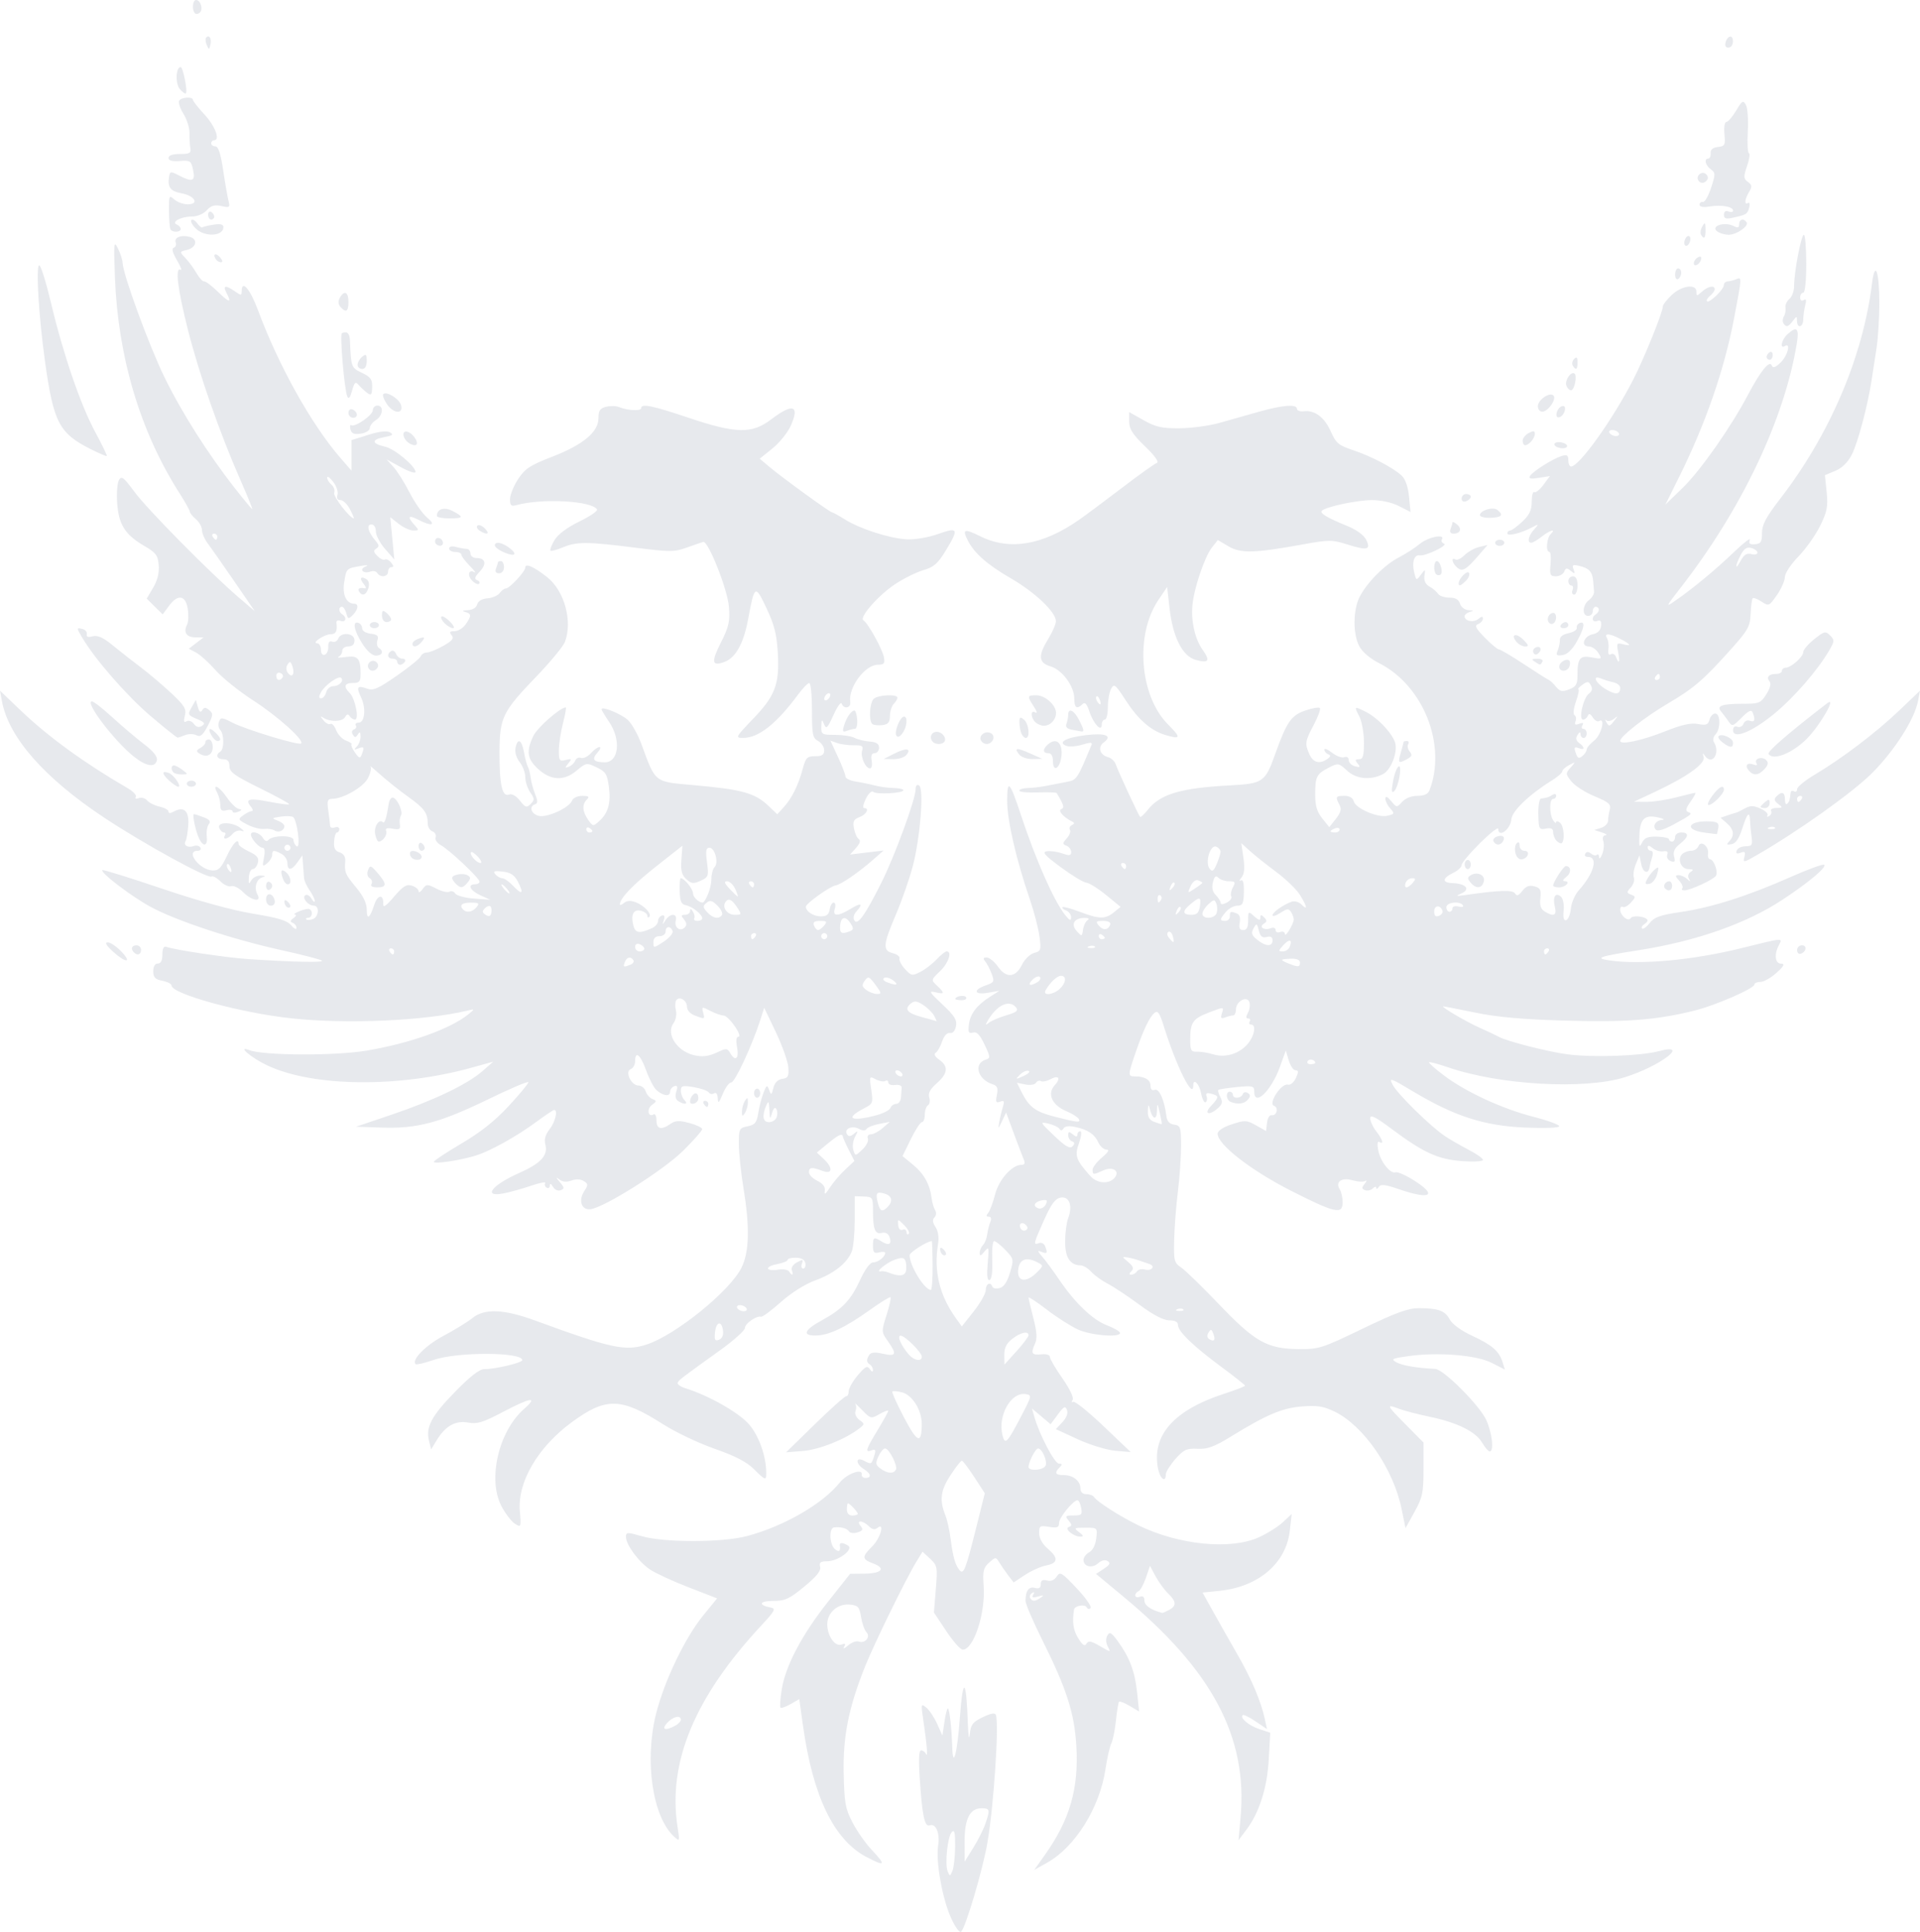 <?xml version="1.0" encoding="UTF-8" standalone="no"?>
<!-- Created with Inkscape (http://www.inkscape.org/) -->

<svg
   xmlns:dc="http://purl.org/dc/elements/1.1/"
   xmlns:cc="http://creativecommons.org/ns#"
   xmlns:rdf="http://www.w3.org/1999/02/22-rdf-syntax-ns#"
   xmlns:svg="http://www.w3.org/2000/svg"
   xmlns="http://www.w3.org/2000/svg"
   xmlns:sodipodi="http://sodipodi.sourceforge.net/DTD/sodipodi-0.dtd"
   xmlns:inkscape="http://www.inkscape.org/namespaces/inkscape"
   width="222.088mm"
   height="223.492mm"
   viewBox="0 0 222.088 223.492"
   version="1.1"
   id="svg8"
   inkscape:version="0.92.1 r15371"
   sodipodi:docname="alb_eagle_vektor.svg">
  <defs
     id="defs2" />
  <sodipodi:namedview
     id="base"
     pagecolor="#ffffff"
     bordercolor="#666666"
     borderopacity="1.0"
     inkscape:pageopacity="0.0"
     inkscape:pageshadow="2"
     inkscape:zoom="0.49497475"
     inkscape:cx="487.90842"
     inkscape:cy="472.10775"
     inkscape:document-units="mm"
     inkscape:current-layer="layer1"
     showgrid="false"
     showborder="true"
     fit-margin-top="0"
     fit-margin-left="0"
     fit-margin-right="0"
     fit-margin-bottom="0"
     inkscape:window-width="1920"
     inkscape:window-height="1017"
     inkscape:window-x="-8"
     inkscape:window-y="-8"
     inkscape:window-maximized="1" />
  <g
     inkscape:label="Ebene 1"
     inkscape:groupmode="layer"
     id="layer1"
     transform="translate(-38.811,-16.64)">
    <path
       style="fill:rgba(94, 110, 135, 0.15);stroke-width:0.353"
       d="m 148.814,238.511 c -1.002,-2.192 -1.779,-6.57 -1.486,-8.373 0.228,-1.404 -0.266,-2.596 -0.965,-2.328 -0.597,0.229 -0.877,-1.067 -1.166,-5.412 -0.148,-2.214 -0.096,-3.263 0.159,-3.263 0.207,0 0.47,0.198 0.585,0.441 0.22,0.465 0.075,-1.203 -0.359,-4.145 -0.248,-1.679 -0.229,-1.738 0.383,-1.235 0.354,0.291 0.916,1.137 1.249,1.88 l 0.605,1.35 0.247,-1.647 c 0.136,-0.906 0.316,-1.578 0.401,-1.493 0.187,0.187 0.421,2.329 0.491,4.497 0.085,2.616 0.591,0.637 0.884,-3.459 0.345,-4.819 0.75,-4.538 0.919,0.637 0.05,1.527 0.145,2.086 0.225,1.321 0.119,-1.134 0.335,-1.42 1.507,-1.986 0.933,-0.451 1.414,-0.534 1.512,-0.262 0.387,1.071 -0.245,10.575 -0.985,14.815 -0.547,3.138 -2.474,9.671 -3.023,10.251 -0.182,0.193 -0.668,-0.459 -1.184,-1.587 z m 0.48,-8.246 c 0.019,-1.572 -0.076,-1.998 -0.378,-1.696 -0.496,0.496 -0.837,3.711 -0.485,4.574 0.241,0.59 0.277,0.585 0.548,-0.073 0.16,-0.388 0.301,-1.65 0.315,-2.805 z m 3.492,-2.628 c 0.57,-1.655 0.534,-1.799 -0.449,-1.799 -1.341,0 -1.961,1.228 -1.954,3.871 l 0.007,2.303 0.991,-1.587 c 0.545,-0.873 1.177,-2.127 1.404,-2.787 z m 6.871,3.618 c 2.902,-4.079 3.954,-7.719 3.656,-12.649 -0.229,-3.789 -1.131,-6.598 -3.901,-12.155 -1.089,-2.183 -1.979,-4.258 -1.979,-4.61 0,-1.165 0.375,-1.684 1.081,-1.499 0.481,0.126 0.683,-0.002 0.683,-0.433 0,-0.442 0.2,-0.559 0.721,-0.423 0.467,0.122 0.864,-0.041 1.127,-0.463 0.372,-0.596 0.566,-0.483 2.267,1.316 1.023,1.082 1.766,2.119 1.651,2.306 -0.127,0.205 -0.308,0.18 -0.458,-0.064 -0.243,-0.392 -1.392,-0.175 -1.462,0.277 -0.225,1.461 -0.098,2.341 0.473,3.281 0.503,0.827 0.757,0.999 0.97,0.654 0.23,-0.372 0.547,-0.314 1.566,0.287 1.238,0.731 1.266,0.732 0.901,0.05 -0.232,-0.434 -0.255,-0.921 -0.059,-1.271 0.268,-0.479 0.453,-0.382 1.192,0.622 1.368,1.859 1.992,3.503 2.251,5.925 l 0.238,2.235 -1.092,-0.645 c -0.6,-0.355 -1.156,-0.574 -1.235,-0.487 -0.079,0.087 -0.24,1.068 -0.357,2.181 -0.117,1.113 -0.358,2.303 -0.535,2.646 -0.177,0.343 -0.484,1.697 -0.681,3.01 -0.669,4.443 -3.501,8.971 -6.751,10.792 l -1.483,0.831 z m -0.461,-29.787 c 0.408,-0.286 0.337,-0.316 -0.309,-0.133 -0.624,0.177 -0.768,0.123 -0.563,-0.208 0.18,-0.291 0.133,-0.357 -0.138,-0.19 -0.227,0.14 -0.322,0.403 -0.21,0.584 0.26,0.421 0.562,0.408 1.22,-0.053 z m -20.134,30.023 c -3.804,-2.011 -6.218,-6.999 -7.371,-15.231 l -0.427,-3.052 -1.004,0.576 c -0.552,0.317 -1.078,0.5 -1.168,0.406 -0.09,-0.093 -0.025,-1.043 0.145,-2.11 0.433,-2.719 2.335,-6.326 5.342,-10.126 l 2.569,-3.247 1.655,-0.016 c 2.006,-0.02 2.518,-0.606 1.023,-1.171 -1.34,-0.506 -1.354,-0.754 -0.108,-2 0.956,-0.956 1.467,-2.853 0.567,-2.106 -0.281,0.233 -0.592,0.17 -0.958,-0.196 -0.716,-0.716 -1.559,-0.752 -0.969,-0.042 0.332,0.4 0.262,0.548 -0.354,0.743 -0.422,0.134 -0.867,0.084 -0.989,-0.111 -0.222,-0.358 -0.907,-0.545 -1.72,-0.468 -0.619,0.059 -0.551,1.98 0.088,2.511 0.483,0.401 0.68,0.249 0.571,-0.441 -0.055,-0.347 0.371,-0.328 0.958,0.045 0.68,0.431 -1.166,1.807 -2.426,1.807 -0.772,0 -0.942,0.135 -0.81,0.642 0.12,0.458 -0.408,1.117 -1.837,2.293 -1.742,1.434 -2.217,1.651 -3.623,1.651 -1.583,0 -1.738,0.49 -0.242,0.768 0.613,0.114 0.471,0.384 -1.091,2.063 -7.734,8.316 -10.869,15.877 -9.691,23.368 0.255,1.618 0.24,1.658 -0.386,1.091 -2.518,-2.278 -3.478,-8.784 -2.104,-14.252 0.949,-3.777 3.342,-8.768 5.438,-11.342 l 1.622,-1.991 -3.305,-1.28 c -1.818,-0.704 -3.829,-1.634 -4.47,-2.066 -1.317,-0.887 -2.77,-2.864 -2.77,-3.768 0,-0.558 0.135,-0.563 1.852,-0.072 2.63,0.752 9.34,0.735 12.186,-0.029 4.274,-1.148 8.744,-3.737 10.705,-6.2 0.809,-1.015 2.668,-1.678 2.529,-0.901 -0.038,0.21 0.161,0.382 0.441,0.382 0.727,0 0.63,-0.507 -0.196,-1.023 -0.993,-0.62 -0.965,-1.493 0.03,-0.96 0.839,0.449 0.854,0.44 1.184,-0.631 0.193,-0.626 0.128,-0.747 -0.309,-0.58 -0.804,0.309 -0.694,-0.066 0.682,-2.333 0.679,-1.118 1.235,-2.123 1.235,-2.235 0,-0.111 -0.453,0.058 -1.006,0.375 -0.982,0.563 -1.03,0.552 -2.028,-0.472 -0.563,-0.577 -0.916,-0.904 -0.786,-0.727 0.13,0.177 0.144,0.564 0.031,0.859 -0.117,0.305 0.076,0.744 0.448,1.015 0.635,0.464 0.634,0.494 -0.031,1.004 -1.622,1.246 -4.586,2.431 -6.461,2.583 l -1.985,0.161 3.351,-3.273 c 1.843,-1.8 3.47,-3.25 3.616,-3.223 0.146,0.028 0.269,-0.227 0.274,-0.567 0.005,-0.34 0.479,-1.173 1.054,-1.852 0.87,-1.028 1.103,-1.146 1.396,-0.706 0.213,0.32 0.354,0.363 0.357,0.109 0.003,-0.231 -0.153,-0.518 -0.347,-0.638 -0.418,-0.259 -0.438,-0.555 -0.074,-1.127 0.188,-0.295 0.663,-0.333 1.582,-0.125 1.535,0.346 1.643,0.06 0.556,-1.466 -0.745,-1.046 -0.747,-1.097 -0.149,-2.996 0.335,-1.063 0.545,-1.996 0.468,-2.073 -0.078,-0.078 -1.162,0.588 -2.409,1.48 -2.855,2.041 -4.764,2.939 -6.266,2.949 -1.591,0.011 -1.315,-0.643 0.746,-1.771 2.343,-1.282 3.342,-2.337 4.405,-4.653 0.567,-1.235 1.155,-2.035 1.496,-2.035 0.575,0 1.408,-0.649 1.408,-1.096 0,-0.137 -0.318,-0.166 -0.706,-0.065 -0.573,0.15 -0.706,0.011 -0.706,-0.739 0,-1.047 0.093,-1.091 1.047,-0.495 0.814,0.508 1.176,0.261 0.853,-0.582 -0.142,-0.369 -0.482,-0.543 -0.867,-0.442 -0.786,0.206 -1.032,-0.394 -1.033,-2.519 -7.1e-4,-1.586 -0.04,-1.648 -1.058,-1.684 l -1.058,-0.038 v 2.749 c 0,1.512 -0.149,3.14 -0.331,3.619 -0.512,1.347 -2.058,2.579 -4.227,3.37 -1.19,0.434 -2.775,1.431 -3.978,2.504 -1.1,0.981 -2.13,1.746 -2.288,1.7 -0.525,-0.151 -1.875,0.79 -1.875,1.306 0,0.28 -1.275,1.425 -2.833,2.545 -4.584,3.296 -4.764,3.433 -4.938,3.771 -0.092,0.178 0.309,0.472 0.891,0.653 2.709,0.843 6.21,2.835 7.372,4.193 1.146,1.339 1.976,3.695 1.976,5.608 0,0.912 -0.084,0.884 -1.464,-0.479 -0.823,-0.813 -2.193,-1.518 -4.509,-2.322 -1.83,-0.635 -4.529,-1.92 -5.997,-2.857 -4.841,-3.087 -6.578,-3.12 -10.548,-0.197 -3.899,2.87 -6.261,6.908 -5.985,10.232 0.159,1.919 0.146,1.952 -0.572,1.492 -0.404,-0.259 -1.104,-1.173 -1.554,-2.032 -1.623,-3.095 -0.332,-8.656 2.61,-11.239 1.695,-1.488 0.786,-1.356 -2.473,0.361 -2.265,1.193 -2.953,1.404 -3.969,1.213 -1.464,-0.275 -2.644,0.377 -3.635,2.007 l -0.667,1.097 -0.242,-0.964 c -0.404,-1.611 0.258,-2.873 2.97,-5.659 1.776,-1.825 2.855,-2.666 3.422,-2.666 1.302,0 4.391,-0.734 4.391,-1.043 0,-0.947 -7.504,-0.969 -10.227,-0.029 -1.065,0.368 -2.013,0.592 -2.107,0.498 -0.499,-0.499 1.15,-2.174 3.232,-3.283 1.299,-0.692 2.802,-1.615 3.339,-2.051 1.389,-1.129 3.623,-1.042 7.237,0.281 8.851,3.24 10.439,3.583 12.903,2.783 3.363,-1.092 9.694,-6.228 11,-8.925 0.888,-1.833 0.951,-4.681 0.205,-9.221 -0.287,-1.746 -0.524,-4.012 -0.528,-5.036 -0.006,-1.771 0.043,-1.871 1.013,-2.065 0.858,-0.172 1.053,-0.418 1.236,-1.558 0.119,-0.745 0.392,-1.8 0.607,-2.345 0.356,-0.901 0.414,-0.928 0.648,-0.298 0.232,0.627 0.279,0.604 0.491,-0.24 0.152,-0.606 0.512,-0.972 1.027,-1.046 0.672,-0.096 0.779,-0.301 0.698,-1.347 -0.052,-0.679 -0.701,-2.505 -1.441,-4.057 l -1.345,-2.822 -0.453,1.411 c -0.944,2.938 -2.94,7.232 -3.362,7.232 -0.242,0 -0.684,0.595 -0.982,1.323 -0.439,1.071 -0.549,1.168 -0.577,0.508 -0.021,-0.502 -0.185,-0.722 -0.426,-0.572 -0.216,0.133 -0.494,0.083 -0.617,-0.112 -0.124,-0.195 -0.9,-0.468 -1.724,-0.605 -1.323,-0.221 -1.499,-0.172 -1.499,0.415 0,0.366 0.191,0.857 0.423,1.089 0.486,0.486 -0.013,0.561 -0.726,0.109 -0.311,-0.197 -0.391,-0.58 -0.228,-1.095 0.185,-0.583 0.125,-0.749 -0.227,-0.632 -0.263,0.088 -0.485,0.384 -0.494,0.659 -0.019,0.586 -0.812,0.475 -1.585,-0.221 -0.299,-0.269 -0.831,-1.288 -1.182,-2.265 -0.655,-1.821 -1.273,-2.336 -1.273,-1.06 0,0.394 -0.229,0.804 -0.508,0.912 -0.715,0.274 0.049,1.9 0.894,1.9 0.344,0 0.721,0.303 0.839,0.673 0.117,0.37 0.47,0.771 0.783,0.892 0.511,0.196 0.504,0.267 -0.067,0.685 -0.629,0.46 -0.44,1.483 0.201,1.087 0.181,-0.112 0.328,0.203 0.328,0.7 0,1.011 0.551,1.148 1.614,0.404 0.573,-0.402 1.003,-0.422 2.195,-0.104 0.815,0.218 1.482,0.536 1.482,0.708 0,0.172 -0.992,1.297 -2.205,2.5 -2.255,2.238 -9.162,6.594 -10.727,6.766 -1.037,0.114 -1.421,-1.014 -0.713,-2.094 0.471,-0.718 0.464,-0.839 -0.063,-1.168 -0.364,-0.228 -0.905,-0.25 -1.423,-0.058 -0.558,0.207 -1.024,0.163 -1.407,-0.132 -0.429,-0.33 -0.414,-0.254 0.061,0.304 0.548,0.645 0.561,0.771 0.098,0.949 -0.304,0.117 -0.687,-0.055 -0.886,-0.397 -0.222,-0.381 -0.355,-0.433 -0.362,-0.141 -0.006,0.254 -0.172,0.362 -0.369,0.24 -0.197,-0.122 -0.271,-0.363 -0.165,-0.535 0.107,-0.172 -0.645,-0.026 -1.67,0.324 -1.025,0.351 -2.459,0.748 -3.187,0.883 -2.419,0.448 -1.306,-0.972 1.864,-2.377 2.458,-1.09 3.323,-2.017 3.017,-3.234 -0.162,-0.644 -0.017,-1.184 0.487,-1.826 0.656,-0.834 0.985,-2.227 0.525,-2.227 -0.105,0 -1.021,0.613 -2.036,1.362 -2.286,1.689 -5.298,3.37 -6.998,3.907 -1.772,0.559 -4.886,1.028 -4.886,0.735 0,-0.132 1.433,-1.082 3.184,-2.11 2.198,-1.29 3.891,-2.633 5.468,-4.336 1.256,-1.357 2.284,-2.598 2.284,-2.759 0,-0.161 -2.074,0.717 -4.609,1.951 -5.588,2.72 -8.265,3.435 -12.324,3.294 l -2.999,-0.104 4.057,-1.371 c 4.892,-1.653 8.799,-3.52 10.535,-5.035 l 1.283,-1.12 -2.469,0.688 c -8.453,2.356 -18.387,2.247 -23.688,-0.259 -1.842,-0.871 -3.562,-2.337 -2.065,-1.76 1.644,0.634 9.884,0.672 13.527,0.063 5.076,-0.849 9.795,-2.541 11.873,-4.258 0.692,-0.572 0.688,-0.579 -0.176,-0.374 -5.024,1.187 -13.981,1.577 -20.387,0.885 -5.87,-0.633 -13.833,-2.821 -13.833,-3.8 0,-0.181 -0.476,-0.424 -1.058,-0.54 -0.841,-0.168 -1.058,-0.395 -1.058,-1.102 0,-0.557 0.199,-0.891 0.529,-0.891 0.352,0 0.529,-0.352 0.529,-1.047 0,-0.687 0.152,-0.993 0.441,-0.889 1.039,0.373 7.017,1.262 9.613,1.43 5.261,0.341 8.687,0.409 8.4,0.167 -0.157,-0.133 -2.271,-0.679 -4.696,-1.214 -5.688,-1.254 -12.263,-3.435 -15.169,-5.031 -2.251,-1.236 -5.807,-3.953 -5.533,-4.227 0.077,-0.077 3.184,0.889 6.905,2.147 4.244,1.434 8.174,2.515 10.546,2.901 2.883,0.469 3.925,0.787 4.387,1.338 0.333,0.397 0.611,0.537 0.617,0.311 0.006,-0.226 -0.187,-0.492 -0.429,-0.591 -0.332,-0.135 -0.31,-0.272 0.088,-0.553 0.291,-0.206 0.37,-0.388 0.176,-0.404 -0.44,-0.038 0.897,-0.628 1.499,-0.661 0.243,-0.014 0.441,0.213 0.441,0.504 0,0.291 -0.185,0.529 -0.412,0.529 -0.226,0 -0.328,0.083 -0.227,0.185 0.102,0.102 0.446,0.085 0.764,-0.038 0.701,-0.269 0.778,-1.558 0.094,-1.558 -0.668,0 -1.411,-0.934 -0.964,-1.211 0.192,-0.118 0.512,0.066 0.712,0.41 0.2,0.344 0.369,0.462 0.374,0.262 0.006,-0.199 -0.261,-0.751 -0.594,-1.226 -0.333,-0.475 -0.623,-1.105 -0.645,-1.401 -0.022,-0.296 -0.076,-1.015 -0.12,-1.597 l -0.079,-1.058 -0.554,0.794 c -0.682,0.978 -1.173,1.02 -1.173,0.101 0,-0.381 -0.307,-0.857 -0.682,-1.058 -0.9,-0.481 -1.082,-0.461 -1.082,0.121 0,0.267 -0.265,0.704 -0.589,0.97 -0.534,0.439 -0.568,0.378 -0.362,-0.662 0.147,-0.744 0.089,-1.147 -0.166,-1.147 -0.404,0 -1.322,-1.026 -1.342,-1.499 -0.022,-0.52 1.019,-0.253 1.376,0.353 0.225,0.381 0.467,0.483 0.635,0.265 0.447,-0.582 2.917,-0.591 2.917,-0.01 0,0.274 0.171,0.604 0.38,0.733 0.471,0.291 0.035,-3.088 -0.437,-3.394 -0.172,-0.111 -0.82,-0.128 -1.44,-0.037 -1.04,0.153 -1.067,0.188 -0.345,0.455 0.431,0.159 0.784,0.444 0.784,0.633 0,0.525 -0.653,0.812 -1.147,0.505 -0.243,-0.151 -0.787,-0.23 -1.21,-0.175 -0.423,0.055 -1.286,-0.168 -1.919,-0.496 -1.089,-0.563 -1.115,-0.621 -0.487,-1.08 0.365,-0.267 0.812,-0.485 0.992,-0.485 0.181,0 0.128,-0.242 -0.118,-0.538 -0.713,-0.86 -0.164,-0.999 2.147,-0.544 1.189,0.234 2.221,0.366 2.294,0.293 0.072,-0.072 -1.451,-0.911 -3.386,-1.863 -2.927,-1.44 -3.518,-1.866 -3.518,-2.539 0,-0.573 -0.205,-0.808 -0.706,-0.808 -0.744,0 -0.949,-0.513 -0.353,-0.882 0.463,-0.286 0.454,-2.05 -0.012,-2.516 -0.2,-0.2 -0.264,-0.625 -0.142,-0.943 0.203,-0.529 0.334,-0.521 1.511,0.086 1.595,0.824 7.734,2.69 7.994,2.43 0.379,-0.379 -2.703,-3.145 -5.555,-4.985 -1.606,-1.036 -3.553,-2.601 -4.328,-3.478 -0.775,-0.877 -1.792,-1.798 -2.26,-2.047 l -0.851,-0.452 0.851,-0.654 0.851,-0.654 -0.941,-0.008 c -1.035,-0.009 -1.415,-0.581 -0.966,-1.458 0.16,-0.312 0.197,-1.146 0.083,-1.852 -0.257,-1.586 -1.151,-1.715 -2.184,-0.314 l -0.715,0.97 -0.924,-0.912 -0.924,-0.912 0.75,-1.272 c 0.497,-0.842 0.713,-1.719 0.64,-2.595 -0.096,-1.144 -0.321,-1.445 -1.661,-2.227 -2.225,-1.298 -2.962,-2.451 -3.14,-4.914 -0.083,-1.145 0.005,-2.36 0.195,-2.699 0.298,-0.533 0.546,-0.346 1.809,1.364 1.507,2.04 8.798,9.423 12.063,12.215 l 1.842,1.575 -2.413,-3.516 c -1.327,-1.934 -2.7,-3.894 -3.051,-4.357 -0.351,-0.463 -0.638,-1.139 -0.638,-1.503 0,-0.364 -0.318,-0.933 -0.706,-1.266 -0.388,-0.332 -0.706,-0.725 -0.706,-0.872 0,-0.147 -0.534,-1.104 -1.187,-2.126 -4.533,-7.096 -7.119,-15.733 -7.469,-24.946 -0.155,-4.069 -0.127,-4.343 0.348,-3.371 0.284,0.582 0.523,1.32 0.532,1.639 0.036,1.326 3.052,9.576 4.84,13.24 2.008,4.115 5.064,8.929 8.21,12.932 1.016,1.293 1.897,2.351 1.957,2.351 0.06,0 -0.571,-1.548 -1.403,-3.44 -2.374,-5.398 -4.745,-12.189 -6.045,-17.318 -1.194,-4.712 -1.514,-7.352 -0.839,-6.935 0.194,0.12 0.003,-0.376 -0.425,-1.102 -0.516,-0.874 -0.642,-1.366 -0.373,-1.455 0.223,-0.074 0.326,-0.343 0.229,-0.596 -0.222,-0.578 0.614,-0.919 1.611,-0.659 1.002,0.262 0.789,1.252 -0.325,1.515 -0.864,0.204 -0.864,0.208 -0.175,0.925 0.381,0.396 0.961,1.184 1.288,1.751 0.327,0.567 0.724,0.998 0.882,0.958 0.158,-0.041 0.882,0.508 1.61,1.218 1.333,1.302 1.63,1.323 0.958,0.067 -0.441,-0.824 -0.067,-0.875 0.992,-0.133 0.71,0.497 0.784,0.497 0.784,0 0,-1.411 0.979,-0.278 1.892,2.189 2.343,6.334 6.164,13.194 9.486,17.028 l 1.323,1.527 v -1.763 -1.763 l 1.94,-0.611 c 1.278,-0.403 2.136,-0.501 2.516,-0.289 0.457,0.256 0.308,0.373 -0.715,0.565 -1.472,0.276 -1.407,0.749 0.15,1.091 1.09,0.239 3.518,2.258 3.518,2.925 0,0.206 -0.754,-0.038 -1.676,-0.543 l -1.676,-0.917 0.809,0.893 c 0.445,0.491 1.286,1.828 1.869,2.97 0.583,1.143 1.489,2.434 2.013,2.87 1.093,0.908 0.532,1.052 -1.005,0.257 -1.162,-0.601 -1.336,-0.373 -0.457,0.599 0.547,0.605 0.539,0.645 -0.129,0.645 -0.392,0 -1.152,-0.346 -1.69,-0.769 l -0.977,-0.769 0.233,2.445 0.233,2.445 -1.067,-1.221 c -0.587,-0.672 -1.067,-1.585 -1.067,-2.028 0,-0.475 -0.213,-0.807 -0.518,-0.807 -0.602,0 -0.38,0.886 0.469,1.874 0.437,0.508 0.457,0.696 0.097,0.919 -0.356,0.22 -0.329,0.404 0.131,0.864 0.321,0.321 0.712,0.505 0.868,0.408 0.156,-0.097 0.481,0.061 0.72,0.35 0.303,0.365 0.315,0.525 0.04,0.525 -0.218,0 -0.396,0.238 -0.396,0.529 0,0.606 -0.901,0.716 -1.25,0.152 -0.128,-0.207 -0.469,-0.286 -0.758,-0.175 -0.822,0.316 -1.411,-0.227 -0.615,-0.566 0.434,-0.185 0.233,-0.212 -0.553,-0.074 -1.66,0.292 -1.639,0.271 -1.901,1.908 -0.23,1.435 0.258,2.459 1.17,2.459 0.551,0 0.462,0.672 -0.172,1.306 -0.498,0.498 -0.569,0.479 -0.747,-0.202 -0.108,-0.413 -0.337,-0.752 -0.508,-0.752 -0.424,0 -0.395,0.612 0.041,0.882 0.566,0.35 0.406,0.978 -0.191,0.749 -0.319,-0.122 -0.52,-0.028 -0.487,0.227 0.123,0.96 -0.057,1.317 -0.666,1.317 -0.718,0 -2.259,1.03 -1.567,1.047 0.243,0.006 0.441,0.342 0.441,0.746 0,0.435 0.18,0.672 0.441,0.582 0.243,-0.084 0.428,-0.501 0.411,-0.927 -0.02,-0.517 0.131,-0.712 0.454,-0.588 0.266,0.102 0.574,-0.05 0.685,-0.338 0.316,-0.823 1.889,-0.671 1.889,0.182 0,0.47 -0.235,0.706 -0.706,0.706 -0.388,0 -0.706,0.225 -0.706,0.5 0,0.275 -0.198,0.593 -0.441,0.706 -0.243,0.113 0.136,0.123 0.841,0.021 1.416,-0.205 1.717,0.142 1.717,1.977 0,0.863 -0.143,1.029 -0.882,1.029 -0.992,0 -1.126,0.411 -0.378,1.159 0.642,0.642 1.128,3.075 0.615,3.075 -0.204,0 -0.482,-0.179 -0.617,-0.398 -0.173,-0.28 -0.329,-0.25 -0.525,0.101 -0.304,0.544 -1.649,0.608 -2.463,0.117 -0.437,-0.264 -0.442,-0.222 -0.03,0.285 0.265,0.326 0.622,0.506 0.794,0.399 0.172,-0.107 0.47,0.217 0.66,0.719 0.191,0.502 0.706,1.046 1.146,1.208 0.439,0.163 0.722,0.357 0.629,0.431 -0.093,0.075 0.085,0.5 0.397,0.946 0.485,0.693 0.599,0.727 0.787,0.236 0.332,-0.866 0.276,-0.966 -0.397,-0.709 -0.495,0.188 -0.53,0.147 -0.176,-0.209 0.243,-0.244 0.439,-0.77 0.436,-1.167 -0.004,-0.54 -0.082,-0.602 -0.309,-0.245 -0.247,0.389 -0.356,0.393 -0.586,0.021 -0.166,-0.269 -0.111,-0.515 0.134,-0.597 0.23,-0.076 0.328,-0.284 0.218,-0.462 -0.11,-0.177 0.037,-0.323 0.327,-0.323 0.713,0 0.87,-1.691 0.272,-2.932 -0.576,-1.197 -0.424,-1.417 0.691,-1.001 0.708,0.264 1.266,0.022 3.444,-1.492 1.43,-0.994 2.677,-2.005 2.772,-2.247 0.095,-0.243 0.412,-0.441 0.704,-0.441 0.292,0 1.145,-0.345 1.895,-0.766 1.061,-0.597 1.278,-0.87 0.975,-1.235 -0.302,-0.364 -0.226,-0.468 0.34,-0.468 0.401,0 0.976,-0.353 1.278,-0.784 0.702,-1.003 0.691,-1.244 -0.068,-1.442 -0.397,-0.104 -0.286,-0.176 0.312,-0.202 0.569,-0.025 0.992,-0.283 1.092,-0.665 0.101,-0.388 0.551,-0.655 1.188,-0.706 0.563,-0.045 1.201,-0.32 1.416,-0.611 0.215,-0.291 0.533,-0.528 0.707,-0.528 0.43,0 2.253,-1.963 2.253,-2.427 0,-0.534 1.026,-0.08 2.54,1.125 1.995,1.588 2.952,5.094 2.043,7.486 -0.196,0.516 -1.681,2.314 -3.299,3.997 -3.914,4.068 -4.244,4.742 -4.265,8.693 -0.02,3.796 0.304,5.271 1.092,4.968 0.343,-0.132 0.819,0.132 1.268,0.701 0.635,0.807 0.778,0.852 1.242,0.388 0.464,-0.464 0.459,-0.618 -0.048,-1.341 -0.315,-0.449 -0.572,-1.24 -0.572,-1.757 0,-0.517 -0.291,-1.3 -0.646,-1.739 -0.376,-0.464 -0.58,-1.145 -0.488,-1.627 0.237,-1.24 0.719,-0.999 0.988,0.495 0.131,0.728 0.333,1.482 0.448,1.676 0.115,0.194 0.257,0.75 0.316,1.235 0.059,0.485 0.293,1.348 0.52,1.917 0.318,0.797 0.316,1.067 -0.01,1.176 -0.732,0.244 -0.459,1.118 0.419,1.338 0.973,0.244 3.546,-0.933 3.867,-1.77 0.118,-0.307 0.629,-0.544 1.172,-0.544 0.749,0 0.87,0.094 0.54,0.423 -0.579,0.579 -0.531,1.383 0.142,2.343 0.548,0.783 0.586,0.787 1.275,0.167 1.048,-0.944 1.376,-2.104 1.126,-3.985 -0.194,-1.465 -0.373,-1.748 -1.414,-2.245 -1.163,-0.555 -1.219,-0.545 -2.342,0.396 -1.46,1.223 -2.995,1.134 -4.487,-0.26 -1.213,-1.133 -1.329,-2.013 -0.496,-3.769 0.463,-0.975 3.11,-3.301 3.756,-3.301 0.082,0 -0.066,0.828 -0.328,1.841 -0.263,1.012 -0.477,2.426 -0.477,3.142 0,1.175 0.077,1.281 0.794,1.097 0.711,-0.183 0.743,-0.142 0.303,0.394 -0.426,0.519 -0.418,0.57 0.061,0.387 0.303,-0.116 0.637,-0.435 0.742,-0.708 0.105,-0.273 0.405,-0.414 0.667,-0.313 0.262,0.101 0.769,-0.14 1.126,-0.535 0.357,-0.395 0.809,-0.718 1.003,-0.718 0.194,0 0.09,0.291 -0.232,0.646 -0.702,0.776 -0.444,1.118 0.846,1.118 1.628,0 1.914,-2.599 0.512,-4.662 -0.485,-0.714 -0.882,-1.375 -0.882,-1.468 0,-0.401 2.299,0.535 3.051,1.241 0.452,0.425 1.148,1.659 1.546,2.742 1.685,4.582 1.423,4.379 6.162,4.798 5.448,0.482 6.972,0.901 8.489,2.335 l 1.08,1.022 0.731,-0.799 c 0.945,-1.033 1.697,-2.541 2.201,-4.415 0.359,-1.336 0.517,-1.499 1.448,-1.499 0.803,0 1.045,-0.16 1.045,-0.693 0,-0.381 -0.318,-0.863 -0.706,-1.071 -0.625,-0.335 -0.706,-0.739 -0.706,-3.54 1e-5,-1.739 -0.14,-3.163 -0.311,-3.163 -0.171,0 -0.751,0.595 -1.288,1.323 -2.514,3.403 -4.574,5.027 -6.377,5.027 -0.915,0 -0.865,-0.094 1.161,-2.205 2.574,-2.681 3.073,-4.017 2.862,-7.658 -0.123,-2.12 -0.411,-3.25 -1.313,-5.157 -1.305,-2.758 -1.376,-2.715 -2.125,1.31 -0.513,2.755 -1.428,4.421 -2.694,4.902 -1.502,0.571 -1.606,0.065 -0.458,-2.211 0.929,-1.841 1.069,-2.455 0.941,-4.127 -0.155,-2.01 -2.398,-7.683 -2.978,-7.529 -0.164,0.043 -1.012,0.336 -1.885,0.649 -1.458,0.524 -1.95,0.525 -6.037,0.009 -5.521,-0.696 -6.706,-0.7 -8.316,-0.027 -0.703,0.294 -1.348,0.463 -1.434,0.377 -0.086,-0.086 0.124,-0.632 0.467,-1.213 0.396,-0.67 1.446,-1.457 2.871,-2.152 1.236,-0.603 2.162,-1.234 2.057,-1.402 -0.615,-0.995 -6.334,-1.31 -9.276,-0.511 -0.671,0.182 -0.794,0.077 -0.794,-0.676 0,-0.49 0.42,-1.533 0.933,-2.317 0.797,-1.217 1.374,-1.596 3.939,-2.589 3.583,-1.387 5.358,-2.865 5.358,-4.462 0,-0.877 0.178,-1.143 0.881,-1.319 0.485,-0.122 1.159,-0.106 1.499,0.035 0.956,0.397 2.558,0.479 2.558,0.131 0,-0.571 1.233,-0.324 5.468,1.099 5.535,1.86 7.349,1.893 9.597,0.176 2.485,-1.897 3.302,-1.619 2.236,0.762 -0.354,0.79 -1.306,1.969 -2.116,2.62 l -1.473,1.184 1.17,0.983 c 1.476,1.24 6.949,5.211 7.183,5.211 0.096,0 0.767,0.371 1.491,0.825 1.754,1.099 5.169,2.199 7.168,2.308 0.932,0.051 2.466,-0.209 3.616,-0.614 2.348,-0.825 2.437,-0.633 0.889,1.921 -0.904,1.492 -1.375,1.906 -2.558,2.249 -0.797,0.231 -2.258,0.949 -3.245,1.595 -1.941,1.269 -4.247,3.885 -3.715,4.214 0.53,0.328 2.2,3.344 2.369,4.28 0.13,0.716 0.014,0.861 -0.685,0.861 -1.506,0 -3.464,2.636 -3.209,4.322 0.106,0.699 -0.764,0.854 -0.992,0.176 -0.082,-0.243 -0.508,0.353 -0.948,1.323 -0.691,1.525 -0.839,1.668 -1.091,1.058 -0.256,-0.62 -0.295,-0.588 -0.316,0.265 -0.024,0.92 0.058,0.97 1.586,0.97 0.886,0 1.9,0.155 2.254,0.344 0.354,0.189 1.137,0.382 1.741,0.428 0.788,0.06 1.098,0.262 1.098,0.714 0,0.347 -0.228,0.631 -0.506,0.631 -0.347,0 -0.456,0.277 -0.346,0.882 0.088,0.485 0.004,0.882 -0.187,0.882 -0.536,0 -1.14,-1.363 -0.917,-2.068 0.165,-0.52 -0.001,-0.627 -0.951,-0.61 -0.633,0.011 -1.505,-0.106 -1.938,-0.26 l -0.788,-0.28 0.872,1.874 c 0.48,1.031 0.874,2.055 0.876,2.276 0.002,0.221 0.519,0.482 1.15,0.58 0.631,0.098 1.623,0.303 2.205,0.456 0.582,0.153 1.574,0.289 2.205,0.302 0.631,0.013 1.147,0.126 1.147,0.252 0,0.354 -3.165,0.522 -3.501,0.186 -0.164,-0.164 -0.542,0.192 -0.841,0.79 -0.299,0.598 -0.396,1.088 -0.217,1.088 0.66,0 0.3,0.733 -0.512,1.042 -0.683,0.26 -0.804,0.502 -0.653,1.314 0.102,0.548 0.353,1.105 0.559,1.239 0.243,0.157 0.131,0.514 -0.317,1.013 l -0.692,0.77 1.94,-0.233 1.94,-0.233 -1.235,1.084 c -1.655,1.453 -3.709,2.861 -4.301,2.948 -0.64,0.094 -3.443,2.09 -3.453,2.459 -0.015,0.56 0.884,1.138 1.756,1.13 0.643,-0.006 0.913,-0.224 0.995,-0.802 0.062,-0.437 0.271,-0.794 0.465,-0.794 0.194,0 0.251,0.318 0.128,0.706 -0.29,0.914 0.356,0.916 1.852,0.004 1.216,-0.742 1.48,-0.605 0.635,0.329 -0.305,0.337 -0.395,0.753 -0.224,1.031 0.374,0.606 1.232,-0.596 3.135,-4.392 1.538,-3.069 3.95,-9.653 3.95,-10.785 0,-0.429 0.153,-0.598 0.403,-0.443 0.583,0.36 0.135,6.051 -0.736,9.355 -0.389,1.475 -1.267,3.99 -1.951,5.588 -1.496,3.496 -1.548,4.163 -0.346,4.465 0.494,0.124 0.839,0.402 0.767,0.617 -0.072,0.216 0.217,0.767 0.643,1.226 0.728,0.785 0.833,0.803 1.791,0.305 0.56,-0.291 1.402,-0.941 1.873,-1.445 0.47,-0.504 0.986,-0.915 1.147,-0.915 0.668,0 0.217,1.351 -0.765,2.291 -1.051,1.007 -1.053,1.015 -0.353,1.667 0.934,0.871 0.887,1.04 -0.214,0.764 -0.783,-0.197 -0.661,0.009 0.833,1.407 1.409,1.318 1.717,1.809 1.581,2.522 -0.105,0.547 -0.375,0.85 -0.708,0.792 -0.328,-0.057 -0.677,0.32 -0.893,0.964 -0.195,0.582 -0.529,1.173 -0.742,1.313 -0.252,0.165 -0.109,0.451 0.406,0.814 1.085,0.764 0.996,1.596 -0.291,2.725 -0.773,0.679 -1.022,1.148 -0.868,1.636 0.119,0.376 0.052,0.787 -0.15,0.911 -0.202,0.125 -0.367,0.614 -0.367,1.088 0,0.474 -0.147,0.861 -0.327,0.861 -0.18,0 -0.759,0.883 -1.287,1.963 l -0.96,1.963 1.238,1.021 c 1.255,1.035 1.935,2.271 2.129,3.872 0.059,0.485 0.24,1.094 0.402,1.354 0.17,0.271 0.138,0.629 -0.074,0.841 -0.258,0.258 -0.221,0.597 0.122,1.119 0.308,0.47 0.416,1.208 0.289,1.981 -0.505,3.08 0.158,5.882 2.007,8.479 l 0.743,1.043 1.387,-1.754 c 0.763,-0.965 1.387,-2.076 1.387,-2.47 0,-0.729 0.551,-0.997 0.764,-0.372 0.065,0.189 0.443,0.258 0.841,0.154 0.487,-0.128 0.876,-0.708 1.192,-1.776 0.456,-1.545 0.443,-1.613 -0.525,-2.623 -0.546,-0.57 -1.134,-1.037 -1.305,-1.037 -0.171,0 -0.272,0.983 -0.223,2.183 0.056,1.368 -0.058,2.233 -0.305,2.315 -0.273,0.091 -0.339,-0.499 -0.217,-1.919 0.165,-1.904 0.138,-2.001 -0.376,-1.365 -0.419,0.519 -0.553,0.557 -0.553,0.159 0,-0.289 0.171,-0.697 0.379,-0.905 0.208,-0.208 0.428,-0.756 0.488,-1.217 0.06,-0.461 0.224,-1.116 0.364,-1.455 0.162,-0.392 0.097,-0.617 -0.178,-0.617 -0.309,0 -0.328,-0.128 -0.064,-0.446 0.203,-0.245 0.56,-1.2 0.792,-2.122 0.431,-1.71 1.958,-3.43 3.046,-3.43 0.38,0 0.461,-0.183 0.274,-0.617 -0.146,-0.34 -0.666,-1.703 -1.154,-3.029 l -0.888,-2.412 -0.473,1.001 c -0.446,0.945 -0.464,0.952 -0.323,0.119 0.082,-0.485 0.267,-1.266 0.411,-1.735 0.214,-0.699 0.158,-0.813 -0.312,-0.633 -0.472,0.181 -0.538,0.041 -0.372,-0.787 0.159,-0.796 0.055,-1.054 -0.495,-1.228 -1.716,-0.545 -2.242,-2.388 -0.812,-2.842 0.578,-0.183 0.57,-0.297 -0.121,-1.756 -0.542,-1.145 -0.899,-1.514 -1.342,-1.386 -0.497,0.144 -0.578,-0.021 -0.462,-0.94 0.158,-1.25 0.911,-2.23 2.476,-3.225 l 1.058,-0.672 -1.323,0.233 c -1.605,0.283 -1.793,-0.318 -0.266,-0.851 0.978,-0.341 1.029,-0.442 0.685,-1.346 -0.204,-0.538 -0.541,-1.181 -0.747,-1.43 -0.278,-0.335 -0.233,-0.453 0.173,-0.453 0.302,0 0.894,0.485 1.316,1.078 0.97,1.362 2.02,1.263 2.778,-0.263 0.308,-0.619 0.936,-1.222 1.396,-1.34 0.778,-0.2 0.821,-0.335 0.611,-1.919 -0.124,-0.937 -0.627,-2.874 -1.118,-4.304 -1.574,-4.587 -2.623,-9.144 -2.617,-11.37 0.007,-2.603 0.296,-2.298 1.622,1.714 1.693,5.119 3.779,9.839 5.066,11.465 0.529,0.668 0.7,0.741 0.706,0.302 0.004,-0.319 -0.253,-0.68 -0.572,-0.802 -0.319,-0.122 -0.508,-0.294 -0.42,-0.382 0.088,-0.088 0.985,0.154 1.995,0.537 2.264,0.86 2.945,0.871 3.942,0.064 l 0.782,-0.633 -1.68,-1.377 c -0.924,-0.757 -1.947,-1.397 -2.274,-1.421 -0.326,-0.024 -1.654,-0.826 -2.95,-1.782 -1.896,-1.399 -2.213,-1.761 -1.623,-1.854 0.403,-0.064 1.2,0.047 1.771,0.246 0.844,0.294 1.038,0.264 1.038,-0.16 0,-0.287 -0.245,-0.616 -0.544,-0.731 -0.485,-0.186 -0.481,-0.279 0.035,-0.849 0.318,-0.352 0.483,-0.795 0.366,-0.985 -0.117,-0.19 -0.014,-0.438 0.23,-0.551 0.307,-0.143 0.323,-0.265 0.052,-0.396 -1.005,-0.486 -1.711,-1.273 -1.297,-1.446 0.407,-0.17 0.33,-0.448 -0.516,-1.863 -0.048,-0.08 -1.04,-0.112 -2.205,-0.07 -1.165,0.042 -2.118,-0.051 -2.118,-0.207 0,-0.156 0.437,-0.291 0.97,-0.302 0.534,-0.01 1.526,-0.129 2.205,-0.263 0.679,-0.135 1.736,-0.34 2.349,-0.458 1.12,-0.214 1.17,-0.289 2.826,-4.263 0.131,-0.315 -0.126,-0.325 -1.058,-0.038 -0.678,0.208 -1.511,0.271 -1.851,0.141 -1.066,-0.409 -0.03,-0.969 2.302,-1.244 2.265,-0.267 3.075,0.081 2.007,0.862 -0.71,0.519 -0.435,1.441 0.504,1.687 0.374,0.098 0.778,0.471 0.898,0.829 0.257,0.765 2.624,5.877 2.818,6.085 0.073,0.078 0.466,-0.282 0.874,-0.801 1.443,-1.835 3.798,-2.54 9.499,-2.844 3.864,-0.206 4.089,-0.362 5.266,-3.656 1.317,-3.684 1.838,-4.439 3.451,-4.997 0.817,-0.282 1.583,-0.416 1.702,-0.297 0.119,0.119 -0.192,0.984 -0.692,1.922 -1.029,1.933 -1.069,2.208 -0.499,3.459 0.432,0.948 1.181,1.135 2.06,0.514 0.398,-0.282 0.42,-0.419 0.088,-0.553 -0.243,-0.098 -0.441,-0.336 -0.441,-0.528 0,-0.192 0.407,-0.029 0.904,0.362 0.497,0.391 1.132,0.624 1.411,0.517 0.301,-0.115 0.507,0.019 0.507,0.331 0,0.289 0.327,0.611 0.726,0.716 0.595,0.156 0.651,0.1 0.31,-0.312 -0.331,-0.398 -0.298,-0.501 0.156,-0.501 0.459,0 0.572,-0.387 0.572,-1.958 0,-1.077 -0.242,-2.426 -0.538,-2.999 -0.622,-1.202 -0.612,-1.209 0.751,-0.528 1.45,0.723 3.244,2.676 3.434,3.736 0.202,1.128 -0.563,2.995 -1.414,3.45 -1.415,0.757 -3.117,0.606 -4.17,-0.371 -0.971,-0.9 -1.046,-0.914 -2.093,-0.377 -1.45,0.742 -1.604,1.039 -1.608,3.104 -0.003,1.318 0.203,2.022 0.812,2.783 l 0.816,1.019 0.762,-0.969 c 0.575,-0.731 0.678,-1.127 0.417,-1.614 -0.502,-0.937 -0.444,-1.044 0.57,-1.044 0.583,0 0.975,0.229 1.08,0.632 0.22,0.841 2.817,1.946 3.923,1.668 0.804,-0.202 0.825,-0.26 0.295,-0.845 -0.313,-0.346 -0.563,-0.854 -0.557,-1.13 0.008,-0.338 0.224,-0.247 0.663,0.279 0.646,0.774 0.657,0.774 1.278,0.088 0.377,-0.416 1.082,-0.692 1.769,-0.692 0.762,0 1.222,-0.206 1.381,-0.617 2.034,-5.25 -0.685,-12.132 -5.822,-14.736 -1.074,-0.544 -1.951,-1.299 -2.304,-1.982 -0.732,-1.415 -0.711,-4.163 0.044,-5.662 0.834,-1.656 2.914,-3.75 4.568,-4.598 0.776,-0.398 1.86,-1.099 2.408,-1.558 0.946,-0.791 2.973,-1.197 2.549,-0.511 -0.11,0.177 2e-5,0.398 0.244,0.49 0.514,0.194 -2.159,1.474 -2.825,1.353 -0.618,-0.113 -0.912,0.824 -0.622,1.98 0.238,0.947 0.255,0.953 0.772,0.264 0.517,-0.69 0.526,-0.687 0.412,0.134 -0.077,0.555 0.122,0.973 0.589,1.235 0.388,0.217 0.833,0.594 0.988,0.836 0.155,0.243 0.74,0.441 1.299,0.441 0.707,0 1.085,0.215 1.241,0.706 0.127,0.4 0.557,0.723 0.994,0.746 0.597,0.032 0.631,0.077 0.153,0.202 -0.34,0.089 -0.617,0.313 -0.617,0.499 0,0.57 1.037,0.773 1.592,0.312 0.38,-0.315 0.525,-0.323 0.525,-0.028 0,0.224 -0.249,0.503 -0.554,0.62 -0.444,0.17 -0.289,0.484 0.777,1.576 0.732,0.75 1.47,1.364 1.639,1.364 0.169,0 1.447,0.754 2.839,1.675 1.392,0.921 2.684,1.74 2.872,1.819 0.187,0.079 0.586,0.447 0.886,0.817 0.454,0.56 0.709,0.612 1.512,0.307 0.794,-0.302 0.966,-0.583 0.966,-1.582 0,-2.033 0.271,-2.378 1.66,-2.117 1.18,0.221 1.208,0.202 0.756,-0.521 -0.258,-0.413 -0.76,-0.751 -1.115,-0.751 -0.977,0 -0.58,-1.195 0.468,-1.408 0.579,-0.118 0.905,-0.444 0.959,-0.959 0.059,-0.562 -0.065,-0.724 -0.441,-0.58 -0.582,0.223 -0.725,-0.414 -0.17,-0.757 0.194,-0.12 0.353,-0.367 0.353,-0.55 0,-0.183 -0.159,-0.332 -0.353,-0.332 -0.194,0 -0.353,0.238 -0.353,0.529 0,0.291 -0.238,0.529 -0.529,0.529 -0.733,0 -0.665,-1.272 0.099,-1.832 0.345,-0.254 0.608,-0.699 0.583,-0.99 -0.025,-0.291 -0.071,-0.847 -0.104,-1.235 -0.087,-1.034 -0.461,-1.45 -1.538,-1.714 -0.817,-0.2 -0.926,-0.142 -0.728,0.387 0.198,0.528 0.15,0.554 -0.321,0.172 -0.456,-0.37 -0.591,-0.355 -0.761,0.088 -0.114,0.296 -0.546,0.538 -0.96,0.538 -0.667,0 -0.738,-0.163 -0.619,-1.411 0.074,-0.776 0.011,-1.411 -0.139,-1.411 -0.434,0 -0.318,-1.578 0.149,-2.046 0.687,-0.687 -0.059,-0.483 -1.033,0.282 -0.493,0.388 -1.034,0.706 -1.202,0.706 -0.505,0 -0.345,-0.782 0.312,-1.523 0.601,-0.678 0.595,-0.685 -0.226,-0.254 -1.308,0.687 -2.861,1.064 -2.861,0.694 0,-0.18 0.142,-0.328 0.315,-0.328 0.174,0 0.809,-0.461 1.411,-1.023 0.839,-0.784 1.096,-1.325 1.096,-2.314 0,-0.71 0.134,-1.208 0.297,-1.107 0.163,0.101 0.636,-0.276 1.052,-0.838 l 0.755,-1.021 -1.283,0.208 c -0.945,0.153 -1.214,0.097 -1.022,-0.214 0.333,-0.539 2.604,-1.977 3.641,-2.306 0.648,-0.206 0.794,-0.118 0.794,0.478 0,0.401 0.14,0.729 0.312,0.729 0.944,0 4.819,-5.415 7.197,-10.054 1.266,-2.472 3.423,-7.802 3.426,-8.468 10e-4,-0.195 0.464,-0.79 1.028,-1.323 1.161,-1.096 2.854,-1.324 2.854,-0.385 0,0.543 0.045,0.543 0.645,0 0.696,-0.63 1.472,-0.775 1.472,-0.274 0,0.17 -0.242,0.51 -0.538,0.756 -0.296,0.245 -0.454,0.53 -0.351,0.633 0.257,0.257 1.947,-1.372 1.947,-1.877 0,-0.225 0.198,-0.416 0.441,-0.426 0.243,-0.009 0.699,-0.124 1.013,-0.256 0.641,-0.268 0.643,-0.286 -0.28,4.565 -1.125,5.91 -3.304,12.194 -6.361,18.344 l -1.578,3.175 2,-1.94 c 2.055,-1.994 5.579,-7.015 7.552,-10.76 1.439,-2.732 2.493,-4.042 2.746,-3.414 0.14,0.348 0.403,0.265 1.032,-0.326 0.809,-0.76 1.22,-2.355 0.491,-1.905 -0.621,0.384 -0.377,-0.751 0.292,-1.356 1.107,-1.002 1.389,-0.719 1.087,1.092 -1.474,8.844 -6.414,19.207 -13.484,28.286 -1.694,2.175 -1.717,2.235 -0.564,1.434 2.078,-1.443 4.656,-3.579 6.778,-5.617 1.126,-1.082 1.952,-1.715 1.837,-1.407 -0.157,0.418 -0.006,0.544 0.599,0.497 0.678,-0.053 0.809,-0.264 0.809,-1.296 0,-0.968 0.461,-1.832 2.15,-4.025 5.71,-7.416 9.515,-16.343 10.569,-24.797 0.353,-2.834 0.852,-1.521 0.855,2.25 10e-4,1.746 -0.151,4.128 -0.338,5.292 -0.187,1.164 -0.434,2.752 -0.548,3.528 -0.424,2.879 -1.585,7.279 -2.28,8.643 -0.472,0.925 -1.13,1.579 -1.924,1.911 l -1.206,0.504 0.202,1.954 c 0.171,1.656 0.057,2.25 -0.749,3.897 -0.523,1.068 -1.655,2.668 -2.517,3.555 -0.872,0.897 -1.567,1.95 -1.567,2.374 0,0.419 -0.413,1.358 -0.919,2.087 -0.893,1.288 -0.943,1.31 -1.775,0.765 -0.471,-0.309 -0.933,-0.484 -1.027,-0.39 -0.094,0.094 -0.203,0.908 -0.242,1.81 -0.065,1.486 -0.294,1.886 -2.456,4.291 -3.062,3.404 -4.14,4.322 -7.197,6.124 -2.577,1.519 -5.434,3.764 -5.434,4.27 0,0.506 2.529,-0.034 5.23,-1.116 1.89,-0.757 2.945,-0.991 3.769,-0.836 0.951,0.178 1.176,0.094 1.331,-0.499 0.103,-0.392 0.4,-0.713 0.661,-0.713 0.612,0 0.64,1.785 0.038,2.41 -0.249,0.258 -0.337,0.655 -0.195,0.882 0.785,1.258 -0.188,2.787 -1.026,1.61 -0.276,-0.388 -0.309,-0.363 -0.155,0.118 0.241,0.752 -1.873,2.279 -5.531,3.996 l -2.535,1.19 1.425,0.013 c 0.784,0.007 2.339,-0.225 3.457,-0.516 1.117,-0.291 2.114,-0.529 2.215,-0.529 0.101,0 -0.146,0.463 -0.549,1.028 -0.532,0.747 -0.611,1.071 -0.289,1.186 0.56,0.2 0.465,0.284 -1.646,1.439 -1.083,0.593 -1.862,0.826 -2.068,0.62 -0.436,-0.436 -0.013,-1.088 0.739,-1.14 0.328,-0.023 0.12,-0.15 -0.462,-0.282 -1.572,-0.357 -2.107,0.14 -2.185,2.029 -0.057,1.356 -0.004,1.514 0.298,0.898 0.286,-0.583 0.67,-0.74 1.744,-0.712 0.758,0.02 1.378,0.158 1.378,0.307 0,0.149 0.159,0.271 0.353,0.271 0.194,0 0.353,-0.238 0.353,-0.529 0,-0.294 0.314,-0.529 0.706,-0.529 0.949,0 0.889,0.51 -0.157,1.333 -0.612,0.482 -0.805,0.9 -0.663,1.442 0.159,0.608 0.079,0.717 -0.392,0.536 -0.331,-0.127 -0.506,-0.45 -0.398,-0.733 0.132,-0.344 -0.013,-0.47 -0.455,-0.395 -0.357,0.06 -0.911,-0.108 -1.232,-0.374 -0.379,-0.315 -0.583,-0.345 -0.583,-0.088 0,0.218 0.169,0.396 0.377,0.396 0.223,0 0.28,0.305 0.139,0.749 -0.131,0.412 -0.264,0.928 -0.296,1.147 -0.127,0.867 -0.76,0.65 -0.957,-0.328 l -0.208,-1.038 -0.424,1.031 c -0.233,0.567 -0.334,1.265 -0.224,1.55 0.11,0.286 -0.05,0.794 -0.354,1.13 -0.503,0.556 -0.5,0.631 0.04,0.838 0.55,0.211 0.547,0.277 -0.032,0.917 -0.343,0.379 -0.762,0.605 -0.93,0.501 -0.168,-0.104 -0.306,0.039 -0.306,0.318 0,0.684 0.93,1.44 1.211,0.985 0.214,-0.347 1.52,-0.247 1.914,0.146 0.114,0.114 -0.022,0.348 -0.302,0.521 -0.28,0.173 -0.412,0.411 -0.295,0.529 0.118,0.118 0.514,-0.168 0.882,-0.634 0.543,-0.69 1.218,-0.929 3.617,-1.28 3.563,-0.521 7.769,-1.862 12.696,-4.049 2.019,-0.896 3.765,-1.533 3.881,-1.414 0.288,0.295 -1.755,2.009 -4.786,4.017 -4.165,2.759 -10.005,4.819 -16.602,5.856 -4.695,0.738 -5.243,0.928 -3.449,1.195 3.578,0.532 9.671,-0.036 15.262,-1.422 4.925,-1.221 4.79,-1.21 4.33,-0.35 -0.574,1.072 -0.448,2.138 0.252,2.15 0.472,0.008 0.346,0.257 -0.535,1.058 -0.634,0.576 -1.467,1.048 -1.852,1.048 -0.385,0 -0.7,0.135 -0.7,0.301 0,0.45 -4.465,2.401 -6.879,3.005 -4.392,1.099 -7.878,1.373 -14.931,1.174 -5.001,-0.141 -7.927,-0.4 -10.469,-0.925 -1.94,-0.401 -3.607,-0.725 -3.704,-0.72 -0.348,0.019 2.678,1.795 4.233,2.484 0.873,0.387 1.859,0.854 2.192,1.038 0.94,0.521 5.755,1.746 7.976,2.029 2.961,0.377 8.447,0.184 10.523,-0.371 3.746,-1.001 0.187,1.727 -3.934,3.016 -4.677,1.463 -14.464,0.91 -20.47,-1.157 -1.126,-0.387 -2.104,-0.647 -2.175,-0.576 -0.07,0.07 0.71,0.76 1.734,1.532 2.528,1.907 6.759,3.86 10.35,4.778 1.637,0.419 2.977,0.908 2.977,1.088 0,0.191 -1.651,0.255 -3.969,0.155 -4.701,-0.202 -8.126,-1.304 -12.874,-4.142 -2.736,-1.635 -2.884,-1.684 -2.411,-0.788 0.562,1.066 4.391,4.824 6.025,5.915 0.582,0.389 1.812,1.098 2.734,1.577 0.922,0.479 1.676,1.011 1.676,1.183 0,0.172 -1.072,0.236 -2.381,0.142 -2.793,-0.2 -4.486,-0.967 -8.114,-3.676 -1.956,-1.46 -2.556,-1.762 -2.55,-1.283 0.004,0.344 0.318,1.023 0.698,1.508 0.74,0.946 0.926,1.589 0.358,1.238 -0.217,-0.134 -0.265,0.223 -0.129,0.949 0.246,1.31 1.401,2.776 2.013,2.555 0.222,-0.08 1.157,0.328 2.079,0.908 2.828,1.778 1.975,2.309 -1.686,1.049 -1.615,-0.556 -2.122,-0.613 -2.343,-0.265 -0.155,0.244 -0.285,0.294 -0.288,0.109 -0.003,-0.184 -0.183,-0.157 -0.401,0.061 -0.218,0.218 -0.619,0.31 -0.891,0.206 -0.405,-0.155 -0.413,-0.291 -0.045,-0.746 0.247,-0.306 0.274,-0.45 0.059,-0.322 -0.215,0.129 -0.881,0.093 -1.481,-0.079 -1.255,-0.36 -2.013,0.184 -1.465,1.05 0.18,0.285 0.33,0.954 0.333,1.487 0.008,1.465 -0.869,1.268 -6.007,-1.344 -4.599,-2.338 -8.451,-5.331 -8.451,-6.565 0,-0.356 0.599,-0.76 1.635,-1.101 1.519,-0.5 1.717,-0.492 2.801,0.116 l 1.166,0.655 0.11,-0.952 c 0.06,-0.524 0.293,-0.917 0.517,-0.875 0.608,0.115 0.863,-0.87 0.283,-1.092 -0.693,-0.266 0.856,-2.627 1.603,-2.442 0.304,0.075 0.703,-0.251 0.937,-0.764 0.319,-0.7 0.311,-0.894 -0.037,-0.894 -0.245,0 -0.599,-0.516 -0.788,-1.147 l -0.343,-1.147 -0.678,1.89 c -0.995,2.773 -2.971,4.677 -2.971,2.863 0,-0.657 -0.163,-0.699 -2.009,-0.52 -1.105,0.107 -2.07,0.257 -2.145,0.332 -0.075,0.075 0.03,0.448 0.233,0.828 0.289,0.54 0.231,0.817 -0.264,1.265 -1.012,0.916 -1.71,0.708 -0.816,-0.243 0.95,-1.011 0.954,-1.169 0.034,-1.41 -0.529,-0.138 -0.681,-0.055 -0.545,0.3 0.104,0.271 0.054,0.575 -0.11,0.677 -0.164,0.102 -0.403,-0.37 -0.53,-1.047 -0.206,-1.098 -0.905,-1.776 -0.905,-0.879 0,1.702 -1.971,-2.256 -3.377,-6.783 -0.502,-1.617 -0.722,-1.942 -1.101,-1.627 -0.591,0.49 -1.297,1.978 -2.218,4.673 -0.876,2.561 -0.877,2.679 -0.036,2.679 1.138,0 1.793,0.396 1.793,1.085 0,0.418 0.18,0.588 0.494,0.467 0.502,-0.193 1.114,1.194 1.339,3.034 0.074,0.604 0.358,0.917 0.902,0.995 0.733,0.104 0.794,0.294 0.794,2.479 0,1.301 -0.166,3.688 -0.368,5.304 -0.203,1.616 -0.396,4.112 -0.43,5.548 -0.057,2.416 0.004,2.654 0.809,3.195 0.479,0.321 2.448,2.235 4.375,4.253 4.16,4.355 5.567,5.149 9.196,5.188 2.35,0.025 2.709,-0.089 7.408,-2.356 3.872,-1.868 5.282,-2.381 6.526,-2.376 2.267,0.008 3.022,0.286 3.571,1.313 0.292,0.545 1.332,1.297 2.618,1.892 2.285,1.058 3.105,1.778 3.501,3.077 l 0.249,0.817 -1.524,-0.778 c -1.769,-0.903 -6.222,-1.26 -9.651,-0.776 -1.897,0.268 -2.038,0.343 -1.358,0.72 0.664,0.369 2.393,0.661 4.476,0.757 0.968,0.045 5.133,4.215 5.908,5.916 0.679,1.491 0.915,3.639 0.399,3.639 -0.152,0 -0.55,-0.463 -0.884,-1.028 -0.757,-1.282 -2.865,-2.32 -6.08,-2.995 -1.363,-0.286 -2.921,-0.689 -3.463,-0.895 -1.597,-0.607 -1.548,-0.478 0.66,1.754 l 2.106,2.129 v 3.075 c 0,2.745 -0.112,3.276 -1.04,4.952 l -1.04,1.878 -0.455,-2.231 c -0.94,-4.614 -4.388,-9.625 -7.737,-11.247 -1.302,-0.63 -2.017,-0.744 -3.787,-0.602 -2.307,0.185 -4.081,0.939 -8.274,3.517 -1.879,1.155 -2.657,1.437 -3.812,1.381 -1.264,-0.061 -1.593,0.092 -2.558,1.19 -0.609,0.693 -1.107,1.493 -1.107,1.778 0,1.027 -0.679,0.488 -0.905,-0.718 -0.721,-3.841 1.858,-6.733 7.696,-8.632 1.31,-0.426 2.381,-0.84 2.381,-0.919 0,-0.08 -1.23,-1.054 -2.734,-2.166 -3.265,-2.413 -5.027,-4.114 -5.027,-4.852 0,-0.36 -0.338,-0.541 -1.01,-0.541 -0.662,0 -1.848,-0.62 -3.44,-1.798 -1.336,-0.989 -2.985,-2.083 -3.664,-2.432 -0.679,-0.349 -1.537,-0.968 -1.907,-1.377 -0.37,-0.409 -0.925,-0.748 -1.235,-0.754 -1.227,-0.025 -1.797,-0.894 -1.797,-2.739 0,-0.985 0.159,-2.208 0.353,-2.72 0.545,-1.435 0.127,-2.571 -0.876,-2.379 -0.625,0.119 -1.091,0.75 -1.915,2.595 -1.242,2.778 -1.276,2.931 -0.59,2.668 0.275,-0.106 0.592,0.049 0.706,0.344 0.316,0.824 0.255,0.925 -0.403,0.673 -0.518,-0.199 -0.503,-0.112 0.099,0.58 0.389,0.447 1.243,1.607 1.898,2.577 1.838,2.725 3.899,4.702 5.564,5.338 0.834,0.318 1.516,0.716 1.516,0.884 0,0.566 -3.34,0.294 -4.861,-0.396 -0.83,-0.377 -2.458,-1.415 -3.616,-2.306 -1.158,-0.891 -2.106,-1.515 -2.106,-1.386 0,0.129 0.25,1.2 0.556,2.379 0.414,1.596 0.46,2.355 0.183,2.964 -0.509,1.116 -0.373,1.334 0.761,1.215 0.562,-0.059 0.97,0.071 0.97,0.31 0,0.226 0.651,1.339 1.446,2.473 0.861,1.228 1.339,2.236 1.18,2.492 -0.149,0.241 -0.119,0.339 0.068,0.224 0.184,-0.114 1.756,1.147 3.494,2.802 l 3.16,3.009 -1.786,-0.153 c -0.988,-0.085 -2.922,-0.676 -4.33,-1.326 l -2.544,-1.173 0.759,-0.808 c 0.474,-0.505 0.672,-1.033 0.528,-1.41 -0.195,-0.507 -0.361,-0.425 -1.061,0.523 l -0.83,1.125 -1.079,-0.908 -1.079,-0.908 0.289,1.009 c 0.589,2.055 2.332,5.362 2.827,5.365 0.398,0.003 0.417,0.098 0.088,0.427 -0.643,0.643 -0.513,0.9 0.458,0.9 1.096,0 1.941,0.671 1.941,1.542 0,0.42 0.25,0.662 0.685,0.662 0.377,0 0.778,0.15 0.891,0.334 0.329,0.533 3.016,2.248 5.135,3.278 4.673,2.272 10.647,2.864 13.927,1.381 0.97,-0.439 2.222,-1.226 2.782,-1.749 l 1.018,-0.951 -0.218,1.938 c -0.421,3.752 -3.612,6.486 -8.112,6.95 l -1.981,0.204 1.198,2.156 c 0.659,1.186 1.928,3.426 2.821,4.979 1.653,2.874 2.737,5.429 3.185,7.506 l 0.249,1.156 -1.32,-0.896 c -0.726,-0.493 -1.397,-0.818 -1.492,-0.724 -0.338,0.338 0.713,1.218 1.938,1.623 l 1.248,0.412 -0.166,3.046 c -0.182,3.331 -1.079,6.164 -2.59,8.18 l -0.911,1.216 0.237,-2.646 c 0.831,-9.264 -3.251,-16.98 -13.477,-25.473 l -3.243,-2.694 0.909,-0.595 c 0.703,-0.46 0.8,-0.663 0.429,-0.892 -0.299,-0.185 -0.71,-0.088 -1.092,0.258 -0.696,0.63 -1.697,0.4 -1.697,-0.39 0,-0.29 0.3,-0.688 0.666,-0.884 0.402,-0.215 0.724,-0.85 0.811,-1.6 0.145,-1.239 0.14,-1.244 -1.263,-1.244 -1.313,0 -1.362,0.035 -0.723,0.518 0.517,0.391 0.555,0.518 0.156,0.518 -0.804,0 -1.914,-0.927 -1.342,-1.119 0.373,-0.125 0.368,-0.266 -0.025,-0.741 -0.433,-0.524 -0.372,-0.587 0.568,-0.587 0.933,0 1.033,-0.101 0.884,-0.882 -0.093,-0.485 -0.279,-0.882 -0.414,-0.882 -0.506,0 -2.142,2.004 -2.142,2.623 0,0.531 -0.203,0.611 -1.158,0.456 -1.067,-0.173 -1.157,-0.114 -1.147,0.748 0.007,0.576 0.384,1.253 0.981,1.761 1.277,1.086 1.225,1.681 -0.171,1.961 -0.627,0.125 -1.73,0.618 -2.45,1.095 l -1.309,0.866 -0.637,-0.836 c -0.35,-0.46 -0.815,-1.131 -1.033,-1.491 -0.384,-0.636 -0.419,-0.635 -1.169,0.037 -0.663,0.594 -0.753,0.976 -0.63,2.677 0.229,3.171 -1.153,7.39 -2.42,7.39 -0.262,0 -1.12,-0.967 -1.905,-2.15 l -1.428,-2.15 0.22,-2.701 c 0.209,-2.562 0.175,-2.743 -0.658,-3.516 l -0.878,-0.816 -0.717,1.168 c -1.171,1.907 -4.862,9.444 -5.928,12.104 -1.893,4.724 -2.568,8.086 -2.48,12.347 0.071,3.421 0.192,4.095 1.018,5.692 0.516,0.996 1.5,2.408 2.187,3.136 1.74,1.845 1.628,2.028 -0.54,0.881 z m -22.176,-15.19 c 0.375,-0.201 0.682,-0.518 0.682,-0.706 0,-0.584 -0.92,-0.373 -1.587,0.365 -0.701,0.775 -0.235,0.95 0.905,0.34 z m 21.281,-9.753 c 0.716,0.275 1.382,-0.569 0.86,-1.091 -0.218,-0.218 -0.494,-1 -0.613,-1.738 -0.19,-1.177 -0.346,-1.354 -1.285,-1.446 -1.408,-0.138 -2.627,0.917 -2.627,2.273 0,1.357 0.901,2.633 1.655,2.344 0.429,-0.165 0.502,-0.093 0.282,0.279 -0.162,0.276 0.044,0.204 0.458,-0.159 0.414,-0.363 0.985,-0.571 1.27,-0.462 z m 35.869,-3.653 c 0.89,-0.476 0.862,-0.968 -0.111,-1.912 -0.437,-0.424 -1.087,-1.314 -1.444,-1.979 l -0.651,-1.209 -0.483,1.405 c -0.266,0.773 -0.648,1.46 -0.849,1.527 -0.201,0.067 -0.365,0.284 -0.365,0.483 0,0.199 0.238,0.27 0.529,0.158 0.355,-0.136 0.529,0.016 0.529,0.462 0,0.546 0.791,1.086 2.052,1.402 0.061,0.015 0.418,-0.136 0.794,-0.337 z m -22.273,-9.655 0.96,-3.847 -1.224,-1.886 c -0.673,-1.037 -1.32,-1.883 -1.438,-1.879 -0.118,0.004 -0.714,0.771 -1.324,1.705 -1.141,1.746 -1.276,2.86 -0.561,4.644 0.196,0.488 0.459,1.679 0.586,2.646 0.281,2.149 0.527,3.026 1.021,3.642 0.488,0.609 0.722,0.015 1.98,-5.025 z m -13.734,-1.47 c 0,-0.219 -0.929,-1.21 -1.134,-1.21 -0.069,0 -0.126,0.318 -0.126,0.706 0,0.442 0.235,0.706 0.63,0.706 0.346,0 0.63,-0.091 0.63,-0.202 z m 4.403,-5.08 c 0.264,-0.427 -0.767,-2.48 -1.245,-2.48 -0.193,0 -0.54,0.414 -0.771,0.921 -0.36,0.79 -0.324,0.99 0.251,1.411 0.784,0.573 1.466,0.631 1.764,0.148 z m 17.331,-0.512 c 0.211,-0.549 -0.421,-1.968 -0.876,-1.968 -0.298,0 -1.103,1.557 -1.103,2.133 0,0.536 1.766,0.389 1.979,-0.165 z m -14.332,-4.79 c 0.005,-1.616 -1.092,-3.373 -2.294,-3.675 -0.526,-0.132 -1.025,-0.173 -1.107,-0.09 -0.083,0.083 0.525,1.435 1.35,3.006 1.551,2.952 2.044,3.135 2.052,0.759 z m 11.488,-0.882 c 1.264,-2.421 1.274,-2.472 0.514,-2.587 -1.683,-0.255 -3.23,2.503 -2.666,4.752 0.295,1.173 0.537,0.93 2.152,-2.165 z m 0.866,-9.394 c 0,-0.54 -0.933,-0.331 -1.893,0.424 -0.665,0.523 -0.925,1.051 -0.915,1.852 l 0.015,1.121 1.397,-1.545 c 0.768,-0.85 1.397,-1.683 1.397,-1.852 z m -12.347,2.488 c 0,-0.5 -1.952,-2.442 -2.455,-2.442 -0.448,0 0.065,1.171 0.967,2.205 0.598,0.685 1.487,0.827 1.487,0.237 z m -23,-3.028 c -0.152,-1.202 -0.792,-1.049 -0.923,0.221 -0.089,0.859 -8e-5,1.022 0.46,0.846 0.356,-0.137 0.53,-0.538 0.463,-1.067 z m 56.715,0.346 c -0.201,-0.523 -0.289,-0.541 -0.554,-0.113 -0.2,0.324 -0.165,0.603 0.097,0.765 0.564,0.349 0.743,0.093 0.457,-0.652 z m -54,-2.936 c -0.12,-0.194 -0.456,-0.353 -0.747,-0.353 -0.291,0 -0.431,0.159 -0.311,0.353 0.12,0.194 0.456,0.353 0.747,0.353 0.291,0 0.431,-0.159 0.311,-0.353 z m 50.528,0.14 c -0.117,-0.117 -0.421,-0.13 -0.676,-0.028 -0.281,0.113 -0.198,0.196 0.213,0.213 0.372,0.015 0.58,-0.068 0.463,-0.185 z m -28.992,-5.078 c -0.009,-1.552 -0.051,-2.822 -0.093,-2.822 -0.512,-0.006 -2.57,1.298 -2.57,1.629 0,1.207 1.72,4.015 2.46,4.015 0.121,0 0.212,-1.27 0.203,-2.821 z m 12.067,0.792 c 0.754,-0.754 0.757,-0.787 0.102,-1.137 -1.225,-0.655 -2.035,-0.435 -2.235,0.608 -0.303,1.587 0.801,1.861 2.132,0.529 z m -15.215,-1.335 c -0.148,-0.386 -0.414,-0.412 -1.242,-0.123 -0.954,0.333 -2.368,1.516 -1.595,1.335 0.178,-0.042 0.562,0.019 0.853,0.136 1.259,0.504 1.942,0.436 2.056,-0.205 0.064,-0.359 0.031,-0.873 -0.072,-1.143 z m -13.135,1.098 c -0.113,-0.293 0.135,-0.677 0.594,-0.923 0.676,-0.362 0.756,-0.341 0.568,0.149 -0.12,0.314 -0.053,0.57 0.149,0.57 0.202,0 0.314,-0.278 0.249,-0.617 -0.078,-0.403 -0.454,-0.623 -1.084,-0.634 -0.531,-0.009 -0.965,0.103 -0.965,0.249 0,0.146 -0.554,0.369 -1.232,0.496 -1.469,0.276 -1.335,0.869 0.144,0.636 0.564,-0.089 1.128,0.004 1.254,0.207 0.333,0.539 0.549,0.451 0.324,-0.133 z m 39.921,0.119 c 0.13,-0.211 0.536,-0.305 0.902,-0.209 0.807,0.211 1.292,-0.398 0.512,-0.644 -0.303,-0.096 -0.829,-0.277 -1.169,-0.403 -0.34,-0.126 -0.935,-0.283 -1.323,-0.348 -0.67,-0.113 -0.667,-0.086 0.067,0.533 0.578,0.487 0.671,0.753 0.37,1.053 -0.301,0.301 -0.3,0.402 7e-4,0.402 0.221,0 0.509,-0.173 0.64,-0.384 z m -26.921,-5.332 c -0.754,-0.754 -0.757,-0.754 -0.702,-0.029 0.033,0.438 0.237,0.658 0.512,0.552 0.251,-0.096 0.457,0.027 0.457,0.274 0,0.247 0.11,0.339 0.245,0.204 0.135,-0.135 -0.096,-0.586 -0.512,-1.002 z m 14.062,-0.034 c -0.453,-0.453 -0.912,-0.103 -0.577,0.44 0.13,0.21 0.398,0.282 0.595,0.16 0.241,-0.149 0.235,-0.346 -0.018,-0.6 z m -15.982,-2.083 c 0.637,-0.638 0.51,-1.265 -0.309,-1.525 -0.952,-0.302 -1.117,-0.1 -0.834,1.025 0.256,1.021 0.511,1.133 1.143,0.5 z m 18.41,-0.69 c 0.003,-0.127 -0.312,-0.149 -0.7,-0.047 -0.794,0.208 -0.93,0.671 -0.265,0.902 0.413,0.143 0.953,-0.335 0.965,-0.855 z m -23.34,-3.61 1.085,-1.019 -0.65,-1.274 c -0.357,-0.701 -0.667,-1.393 -0.688,-1.539 -0.062,-0.432 -0.496,-0.229 -1.787,0.835 l -1.22,1.005 0.779,0.725 c 1.119,1.042 1.047,1.841 -0.126,1.395 -1.232,-0.469 -1.565,-0.433 -1.565,0.166 0,0.28 0.437,0.723 0.97,0.984 0.652,0.319 0.935,0.701 0.863,1.166 -0.076,0.494 0.087,0.389 0.573,-0.367 0.374,-0.582 1.168,-1.517 1.765,-2.077 z m 31.185,0.925 c 0.655,-0.789 -0.218,-1.351 -1.32,-0.849 -1.152,0.525 -1.228,0.519 -1.228,-0.084 0,-0.274 0.488,-0.909 1.085,-1.411 0.736,-0.619 0.904,-0.913 0.522,-0.913 -0.31,0 -0.73,-0.366 -0.934,-0.813 -0.444,-0.974 -1.199,-1.484 -2.679,-1.809 -0.701,-0.154 -1.194,-0.092 -1.355,0.169 -0.168,0.272 -0.33,0.288 -0.478,0.049 -0.123,-0.199 -0.699,-0.472 -1.279,-0.606 -1.015,-0.234 -0.99,-0.182 0.672,1.403 1.304,1.243 1.822,1.544 2.117,1.229 0.286,-0.306 0.273,-0.46 -0.051,-0.578 -0.243,-0.089 -0.441,-0.406 -0.441,-0.705 0,-0.443 0.098,-0.462 0.529,-0.104 0.366,0.303 0.529,0.317 0.529,0.043 0,-0.218 0.152,-0.396 0.337,-0.396 0.189,0 0.124,0.603 -0.148,1.374 -0.521,1.478 -0.363,1.933 1.33,3.821 0.766,0.855 2.157,0.944 2.791,0.179 z m -28.54,-4.53 c -0.109,-0.285 0.033,-0.492 0.339,-0.492 0.29,0 0.903,-0.325 1.361,-0.723 l 0.833,-0.723 -1.235,0.238 c -0.679,0.131 -1.334,0.393 -1.454,0.583 -0.142,0.223 -0.461,0.216 -0.901,-0.02 -0.785,-0.42 -1.738,0.015 -1.363,0.622 0.189,0.305 0.394,0.293 0.809,-0.049 0.494,-0.407 0.508,-0.369 0.125,0.349 -0.237,0.444 -0.327,1.132 -0.201,1.529 0.229,0.72 0.232,0.72 1.052,-0.051 0.453,-0.425 0.738,-0.995 0.634,-1.265 z m 33.763,-2.963 c -0.284,-1.21 -0.29,-1.213 -0.326,-0.192 -0.038,1.107 -0.544,0.906 -0.843,-0.335 -0.127,-0.528 -0.18,-0.458 -0.211,0.276 -0.03,0.715 0.174,1.063 0.753,1.282 0.437,0.165 0.821,0.278 0.855,0.251 0.034,-0.027 -0.069,-0.604 -0.228,-1.282 z m -44.319,0.5 c 0.118,-0.309 0.102,-0.744 -0.035,-0.967 -0.156,-0.252 -0.343,-0.072 -0.495,0.473 -0.219,0.786 -0.251,0.749 -0.304,-0.356 -0.05,-1.024 -0.112,-1.115 -0.363,-0.529 -0.519,1.209 -0.401,1.94 0.315,1.94 0.367,0 0.765,-0.252 0.883,-0.561 z m 34.939,0.172 c -0.132,-0.214 -0.782,-0.615 -1.444,-0.892 -1.624,-0.679 -2.227,-1.991 -1.355,-2.954 0.783,-0.865 0.505,-1.259 -0.507,-0.717 -0.409,0.219 -0.888,0.308 -1.064,0.199 -0.177,-0.109 -0.431,-0.021 -0.565,0.196 -0.137,0.222 -0.672,0.308 -1.224,0.198 l -0.981,-0.196 0.546,1.094 c 0.854,1.711 1.59,2.256 3.829,2.83 2.66,0.683 3.059,0.718 2.765,0.241 z m -23.564,-0.366 c 0.879,-0.221 1.68,-0.618 1.781,-0.882 0.101,-0.264 0.405,-0.48 0.676,-0.48 0.27,0 0.515,-0.318 0.544,-0.706 0.029,-0.388 0.069,-0.904 0.088,-1.147 0.021,-0.262 -0.288,-0.396 -0.758,-0.331 -0.437,0.061 -0.794,-0.068 -0.794,-0.285 0,-0.218 -0.155,-0.3 -0.345,-0.182 -0.19,0.117 -0.687,0.031 -1.104,-0.192 -0.738,-0.395 -0.752,-0.362 -0.518,1.2 0.229,1.527 0.189,1.632 -0.814,2.151 -2.239,1.158 -1.629,1.577 1.244,0.854 z m 17.77,-5.182 c -0.235,-0.078 -0.69,0.125 -1.01,0.453 -0.545,0.557 -0.518,0.566 0.427,0.142 0.556,-0.249 0.818,-0.517 0.583,-0.595 z m -14.646,0.292 c -0.12,-0.194 -0.377,-0.353 -0.571,-0.353 -0.194,0 -0.255,0.159 -0.135,0.353 0.12,0.194 0.377,0.353 0.571,0.353 0.194,0 0.255,-0.159 0.135,-0.353 z m 47.801,-1.214 c 0,-0.372 -0.677,-0.529 -0.878,-0.203 -0.122,0.197 0.026,0.359 0.328,0.359 0.302,0 0.55,-0.07 0.55,-0.156 z m -68.848,-1.364 c 0.68,-0.327 0.885,-0.291 1.164,0.208 0.588,1.051 1.057,0.687 0.81,-0.629 -0.147,-0.783 -0.094,-1.235 0.144,-1.235 0.584,0 -1.111,-2.437 -1.708,-2.457 -0.291,-0.009 -0.984,-0.254 -1.541,-0.545 -0.961,-0.501 -1.002,-0.492 -0.827,0.179 0.214,0.818 0.226,0.813 -0.961,0.362 -0.537,-0.204 -0.905,-0.619 -0.905,-1.021 0,-0.754 -0.912,-1.274 -1.257,-0.717 -0.121,0.197 -0.13,0.72 -0.019,1.162 0.111,0.443 -0.014,1.1 -0.277,1.46 -0.957,1.308 0.528,3.427 2.637,3.763 0.966,0.154 1.549,0.041 2.74,-0.532 z m 60.999,-0.787 c 0.824,-0.943 1.071,-2.28 0.42,-2.28 -0.205,0 -0.275,-0.159 -0.156,-0.353 0.12,-0.194 0.044,-0.353 -0.168,-0.353 -0.272,0 -0.278,-0.201 -0.022,-0.68 0.2,-0.374 0.269,-0.927 0.154,-1.228 -0.294,-0.765 -1.551,-0.067 -1.551,0.862 0,0.381 -0.146,0.693 -0.324,0.693 -0.178,0 -0.593,0.103 -0.923,0.23 -0.48,0.184 -0.553,0.085 -0.367,-0.501 0.231,-0.726 0.223,-0.727 -1.403,-0.11 -1.961,0.744 -2.263,1.158 -2.27,3.111 -0.005,1.326 0.085,1.492 0.788,1.467 0.437,-0.016 1.27,0.119 1.852,0.3 1.394,0.433 2.982,-0.031 3.969,-1.159 z m -27.872,-3.357 c 1.191,-0.354 1.416,-0.541 1.103,-0.918 -0.8,-0.964 -2.267,-0.238 -3.321,1.643 -0.238,0.425 -0.196,0.449 0.212,0.125 0.28,-0.223 1.182,-0.604 2.005,-0.849 z m -8.349,0.069 c -0.193,-0.361 -0.765,-0.927 -1.271,-1.258 -0.733,-0.481 -1.025,-0.516 -1.437,-0.173 -0.796,0.661 -0.422,1.116 1.291,1.575 0.862,0.231 1.612,0.44 1.667,0.466 0.055,0.025 -0.057,-0.249 -0.25,-0.61 z m -6.799,-3.596 c -0.726,-0.982 -0.835,-1.023 -1.237,-0.474 -0.364,0.498 -0.334,0.684 0.168,1.065 0.335,0.254 0.891,0.467 1.237,0.474 0.564,0.01 0.547,-0.098 -0.168,-1.065 z m 21.296,0.493 c 0.756,-0.684 0.85,-1.533 0.171,-1.533 -0.457,0 -1.262,0.756 -1.786,1.676 -0.375,0.659 0.849,0.55 1.615,-0.143 z m -19.251,-1.004 c -0.368,-0.279 -0.834,-0.405 -1.035,-0.281 -0.211,0.13 -0.077,0.339 0.317,0.493 1.103,0.432 1.439,0.333 0.718,-0.212 z m 16.711,0.19 c 0.285,-0.18 0.401,-0.446 0.256,-0.591 -0.145,-0.145 -0.531,0.006 -0.859,0.334 -0.638,0.638 -0.256,0.801 0.603,0.257 z m -47.117,-1.991 c 0.306,-0.117 0.468,-0.355 0.361,-0.529 -0.296,-0.479 -0.76,-0.379 -0.987,0.213 -0.227,0.591 -0.169,0.621 0.626,0.316 z m 77.466,-0.265 c 0,-0.305 -0.384,-0.465 -1.058,-0.441 -1.267,0.045 -1.31,0.136 -0.265,0.556 1.116,0.449 1.323,0.431 1.323,-0.115 z M 84.407,126.707 c 0,-0.194 -0.168,-0.353 -0.374,-0.353 -0.205,0 -0.275,0.159 -0.156,0.353 0.12,0.194 0.288,0.353 0.374,0.353 0.086,0 0.156,-0.159 0.156,-0.353 z m 133.526,0 c 0.12,-0.194 0.05,-0.353 -0.156,-0.353 -0.205,0 -0.374,0.159 -0.374,0.353 0,0.194 0.07,0.353 0.156,0.353 0.086,0 0.254,-0.159 0.374,-0.353 z m -104.599,-0.315 c 0,-0.173 -0.238,-0.406 -0.529,-0.518 -0.322,-0.124 -0.529,-7e-4 -0.529,0.315 0,0.285 0.238,0.518 0.529,0.518 0.291,0 0.529,-0.142 0.529,-0.315 z m 74.667,-0.229 c 0.328,-0.856 -0.056,-0.939 -0.758,-0.163 -0.584,0.646 -0.588,0.708 -0.046,0.708 0.327,0 0.689,-0.245 0.804,-0.544 z m -71.393,-1.823 c -0.24,-0.625 -0.805,-0.573 -0.805,0.075 0,0.294 -0.314,0.529 -0.706,0.529 -0.471,0 -0.706,0.235 -0.706,0.709 0,0.695 0.023,0.694 1.195,-0.075 0.66,-0.432 1.117,-0.987 1.021,-1.238 z m 48.842,1.802 c -0.117,-0.117 -0.421,-0.13 -0.676,-0.028 -0.281,0.113 -0.198,0.196 0.213,0.213 0.372,0.015 0.58,-0.068 0.463,-0.185 z m 20.557,-0.71 c 0,-0.389 -0.216,-0.514 -0.677,-0.393 -0.508,0.133 -0.736,-0.054 -0.91,-0.748 -0.216,-0.862 -0.258,-0.879 -0.609,-0.252 -0.305,0.544 -0.224,0.797 0.419,1.318 0.985,0.797 1.776,0.831 1.776,0.074 z m -11.538,-0.484 c -0.101,-0.386 -0.332,-0.61 -0.513,-0.498 -0.195,0.12 -0.16,0.408 0.083,0.702 0.556,0.671 0.647,0.627 0.43,-0.204 z m -48.257,-0.004 c 0.12,-0.194 0.05,-0.353 -0.156,-0.353 -0.205,0 -0.374,0.159 -0.374,0.353 0,0.194 0.07,0.353 0.156,0.353 0.086,0 0.254,-0.159 0.374,-0.353 z m 8.29,0 c 0,-0.194 -0.159,-0.353 -0.353,-0.353 -0.194,0 -0.353,0.159 -0.353,0.353 0,0.194 0.159,0.353 0.353,0.353 0.194,0 0.353,-0.159 0.353,-0.353 z m 32.103,0.197 c 0,-0.086 -0.159,-0.254 -0.353,-0.374 -0.194,-0.12 -0.353,-0.05 -0.353,0.156 0,0.205 0.159,0.374 0.353,0.374 0.194,0 0.353,-0.07 0.353,-0.156 z m -1.993,-2.044 c 0.248,-0.158 0.124,-0.261 -0.318,-0.265 -1.206,-0.009 -1.662,0.719 -0.948,1.513 0.601,0.669 0.615,0.666 0.736,-0.154 0.068,-0.459 0.306,-0.952 0.529,-1.094 z m 23.847,-0.094 c 0.004,-0.194 -0.136,-0.578 -0.31,-0.854 -0.27,-0.427 -0.453,-0.412 -1.229,0.096 -0.502,0.329 -0.912,0.453 -0.912,0.277 0,-0.343 1.196,-1.192 2.195,-1.559 0.343,-0.126 0.842,0.011 1.147,0.316 0.749,0.749 0.673,0.26 -0.171,-1.106 -0.391,-0.632 -1.621,-1.825 -2.734,-2.651 -1.113,-0.826 -2.48,-1.915 -3.037,-2.42 l -1.014,-0.919 0.245,1.698 c 0.172,1.195 0.107,1.868 -0.221,2.273 -0.256,0.316 -0.292,0.471 -0.08,0.344 0.258,-0.155 0.375,0.29 0.353,1.343 -0.028,1.335 -0.142,1.574 -0.749,1.575 -0.393,5e-5 -0.989,0.319 -1.323,0.71 -0.745,0.87 -0.758,1.054 -0.078,1.054 0.291,0 0.529,-0.238 0.529,-0.529 0,-0.587 0.07,-0.616 0.801,-0.335 0.32,0.123 0.445,0.512 0.341,1.058 -0.12,0.629 -0.01,0.864 0.405,0.864 0.405,0 0.57,-0.323 0.57,-1.113 0,-1.091 0.014,-1.1 0.706,-0.474 0.515,0.466 0.706,0.509 0.706,0.161 0,-0.381 0.089,-0.389 0.438,-0.04 0.349,0.349 0.341,0.498 -0.038,0.732 -0.619,0.383 0.043,0.814 0.803,0.522 0.323,-0.124 0.561,-0.034 0.561,0.213 0,0.236 0.238,0.337 0.529,0.225 0.291,-0.112 0.535,-0.01 0.542,0.227 0.014,0.494 1.017,-1.152 1.028,-1.687 z m -74.242,1.022 c 0.388,-0.174 0.706,-0.542 0.706,-0.817 0,-0.275 0.199,-0.566 0.441,-0.647 0.289,-0.096 0.371,0.077 0.238,0.5 -0.19,0.604 -0.177,0.606 0.194,0.029 0.54,-0.84 1.403,-0.804 1.18,0.048 -0.207,0.792 0.495,1.337 1.032,0.8 0.268,-0.268 0.247,-0.535 -0.074,-0.922 -0.375,-0.452 -0.355,-0.544 0.121,-0.544 0.315,0 0.575,-0.198 0.578,-0.441 0.004,-0.303 0.107,-0.28 0.33,0.071 0.178,0.282 0.246,0.639 0.15,0.794 -0.096,0.155 0.074,0.281 0.376,0.281 0.302,0 0.55,-0.134 0.55,-0.298 0,-0.456 -1.154,-1.378 -1.901,-1.518 -0.521,-0.097 -0.674,-0.452 -0.706,-1.624 -0.022,-0.825 0.027,-1.499 0.109,-1.499 0.429,7.1e-4 1.439,1.251 1.439,1.781 0,0.512 0.983,1.276 1.237,0.962 0.459,-0.567 0.879,-1.833 0.879,-2.649 0,-0.556 0.168,-1.179 0.372,-1.383 0.5,-0.5 0.034,-2.238 -0.599,-2.238 -0.397,0 -0.456,0.357 -0.279,1.691 0.211,1.594 0.169,1.716 -0.739,2.13 -0.824,0.375 -1.063,0.349 -1.652,-0.184 -0.535,-0.484 -0.662,-0.986 -0.572,-2.246 l 0.117,-1.623 -3.04,2.398 c -2.701,2.131 -4.192,3.693 -4.192,4.39 0,0.128 0.219,0.05 0.486,-0.172 0.325,-0.269 0.769,-0.296 1.337,-0.08 0.986,0.375 1.909,1.369 1.578,1.699 -0.125,0.125 -0.227,0.06 -0.227,-0.144 0,-0.204 -0.327,-0.456 -0.727,-0.561 -0.862,-0.225 -1.209,0.432 -0.892,1.693 0.226,0.901 0.697,0.971 2.149,0.319 z m 22.885,0.357 c 0.44,-0.169 0.462,-0.334 0.12,-0.882 -0.585,-0.936 -1.142,-0.842 -1.229,0.208 -0.075,0.902 0.154,1.04 1.108,0.674 z m -2.953,-0.674 c 0.371,-0.447 0.298,-0.529 -0.475,-0.529 -0.668,0 -0.859,0.143 -0.711,0.529 0.112,0.291 0.325,0.529 0.475,0.529 0.15,0 0.469,-0.238 0.711,-0.529 z m 33.08,-0.11 c 0.085,-0.255 -0.235,-0.419 -0.815,-0.419 -0.818,0 -0.89,0.077 -0.506,0.541 0.491,0.592 1.101,0.536 1.321,-0.122 z m 53.287,-1.857 c 0.062,-0.664 0.47,-1.604 0.906,-2.09 1.78,-1.982 2.294,-3.881 1.051,-3.881 -0.288,0 -0.421,-0.166 -0.295,-0.37 0.158,-0.256 0.364,-0.257 0.671,-0.003 0.243,0.202 0.546,0.262 0.674,0.135 0.128,-0.128 0.242,-0.007 0.254,0.268 0.012,0.275 0.174,0.12 0.36,-0.345 0.186,-0.465 0.244,-1.139 0.13,-1.499 -0.128,-0.405 -0.03,-0.668 0.257,-0.69 0.256,-0.019 0.068,-0.164 -0.417,-0.321 l -0.882,-0.286 0.794,-0.249 c 0.437,-0.137 0.796,-0.508 0.799,-0.825 0.003,-0.317 0.092,-0.9 0.198,-1.296 0.162,-0.604 -0.123,-0.851 -1.77,-1.534 -1.08,-0.448 -2.283,-1.22 -2.673,-1.716 -0.68,-0.864 -0.684,-0.931 -0.087,-1.605 0.606,-0.683 0.601,-0.691 -0.171,-0.286 -0.437,0.229 -0.794,0.557 -0.794,0.728 0,0.171 -0.549,0.651 -1.22,1.066 -2.586,1.598 -4.598,3.528 -4.671,4.481 -0.091,1.181 -1.516,2.211 -1.516,1.095 0,-0.236 -0.953,0.513 -2.117,1.665 -1.164,1.152 -2.117,2.289 -2.117,2.527 0,0.238 -0.425,0.64 -0.944,0.893 -1.324,0.645 -1.363,1.159 -0.092,1.204 1.537,0.055 2.097,0.719 1.008,1.194 -0.724,0.316 -0.64,0.342 0.558,0.17 3.886,-0.558 5.377,-0.601 5.647,-0.165 0.205,0.332 0.419,0.256 0.842,-0.3 0.41,-0.539 0.796,-0.685 1.393,-0.527 0.693,0.183 0.805,0.404 0.693,1.366 -0.096,0.818 0.045,1.259 0.492,1.538 1.035,0.646 1.438,0.474 1.192,-0.508 -0.286,-1.138 0.045,-1.744 0.67,-1.225 0.268,0.223 0.408,0.898 0.337,1.629 -0.083,0.857 0.012,1.205 0.304,1.109 0.234,-0.077 0.476,-0.683 0.539,-1.347 z m -11.601,-2.998 c -0.378,-0.455 -0.378,-0.607 -0.004,-0.839 0.775,-0.479 1.728,-0.032 1.532,0.72 -0.214,0.819 -0.902,0.873 -1.528,0.119 z m 9.547,0.346 c 0,-0.395 1.21,-2.259 1.466,-2.259 0.62,0 0.663,0.796 0.068,1.247 -0.417,0.316 -0.486,0.499 -0.191,0.506 0.74,0.018 0.097,0.717 -0.659,0.717 -0.377,0 -0.685,-0.095 -0.685,-0.21 z m -10.231,-2.436 c 0,-0.291 0.159,-0.529 0.353,-0.529 0.194,0 0.353,0.238 0.353,0.529 0,0.291 -0.159,0.529 -0.353,0.529 -0.194,0 -0.353,-0.238 -0.353,-0.529 z m 5.878,-1.3 c -0.116,-0.443 -0.057,-0.958 0.131,-1.146 0.22,-0.22 0.341,-0.128 0.341,0.259 0,0.33 0.251,0.6 0.559,0.6 0.698,0 0.46,0.844 -0.278,0.987 -0.319,0.062 -0.629,-0.226 -0.753,-0.699 z m -2.528,-1.349 c -0.121,-0.195 0.035,-0.453 0.347,-0.573 0.675,-0.259 1.052,0.026 0.727,0.552 -0.293,0.474 -0.788,0.484 -1.074,0.021 z m 7.298,-0.074 c -0.23,-0.23 -0.417,-0.681 -0.417,-1.004 0,-0.426 -0.228,-0.543 -0.835,-0.426 -0.786,0.15 -0.838,0.054 -0.876,-1.636 -0.022,-0.988 0.115,-1.816 0.306,-1.84 0.698,-0.089 0.884,-0.149 1.317,-0.423 0.251,-0.16 0.441,-0.119 0.441,0.094 0,0.205 -0.159,0.374 -0.353,0.374 -0.45,0 -0.45,1.773 0,2.469 0.188,0.291 0.344,0.391 0.347,0.221 0.003,-0.169 0.209,-0.138 0.459,0.069 0.431,0.358 0.57,1.979 0.202,2.347 -0.095,0.095 -0.361,-0.015 -0.591,-0.244 z m -136.778,7.379 c 0.384,-1.187 1.095,-1.256 1.036,-0.101 -0.025,0.496 0.31,0.272 1.257,-0.838 1.04,-1.22 1.442,-1.467 2.063,-1.27 0.424,0.135 0.771,0.423 0.771,0.641 0,0.218 0.21,0.109 0.467,-0.242 0.44,-0.602 0.531,-0.605 1.598,-0.053 0.622,0.322 1.303,0.479 1.513,0.349 0.21,-0.13 0.506,-0.035 0.658,0.21 0.152,0.245 1.126,0.511 2.165,0.589 l 1.89,0.143 -1.147,-0.527 c -1.189,-0.547 -1.54,-1.267 -0.617,-1.267 0.291,0 0.529,-0.136 0.529,-0.302 0,-0.4 -3.512,-3.71 -4.494,-4.235 -0.425,-0.228 -0.689,-0.627 -0.588,-0.891 0.101,-0.263 -0.064,-0.573 -0.366,-0.689 -0.302,-0.116 -0.549,-0.52 -0.549,-0.899 0,-1.229 -0.396,-1.776 -2.241,-3.095 -0.999,-0.714 -2.448,-1.866 -3.221,-2.561 -0.773,-0.695 -1.295,-1.124 -1.161,-0.954 0.135,0.17 0.003,0.778 -0.293,1.351 -0.537,1.038 -2.85,2.374 -4.136,2.389 -0.545,0.007 -0.616,0.215 -0.454,1.331 0.106,0.728 0.198,1.516 0.205,1.753 0.007,0.236 0.251,0.339 0.542,0.227 0.291,-0.112 0.529,-0.027 0.529,0.187 0,0.215 -0.119,0.391 -0.265,0.391 -0.146,3.6e-4 -0.297,0.468 -0.337,1.04 -0.054,0.769 0.112,1.097 0.639,1.265 0.455,0.144 0.689,0.5 0.651,0.989 -0.104,1.318 -0.013,1.542 1.253,3.056 0.822,0.984 1.235,1.84 1.235,2.562 0,1.268 0.354,1.044 0.87,-0.55 z m -0.316,-2.404 c 0.133,-0.216 0.04,-0.517 -0.207,-0.67 -0.272,-0.168 -0.349,-0.535 -0.196,-0.931 0.232,-0.596 0.328,-0.567 1.11,0.337 1.091,1.262 1.08,1.656 -0.047,1.656 -0.573,0 -0.814,-0.143 -0.66,-0.392 z m 9.748,-0.031 c -0.233,-0.233 -0.423,-0.532 -0.423,-0.664 0,-0.392 1.294,-0.614 1.79,-0.307 0.374,0.231 0.373,0.384 -0.004,0.839 -0.554,0.667 -0.804,0.691 -1.363,0.133 z m -5.2,-3.128 c -0.128,-0.207 -0.144,-0.465 -0.036,-0.573 0.29,-0.29 1.285,0.163 1.285,0.585 0,0.479 -0.951,0.469 -1.249,-0.012 z m 0.896,-1.232 c 0,-0.302 0.159,-0.452 0.353,-0.332 0.194,0.12 0.353,0.367 0.353,0.55 0,0.183 -0.159,0.332 -0.353,0.332 -0.194,0 -0.353,-0.247 -0.353,-0.55 z m -5.025,-1.388 c -0.163,-0.852 0.459,-1.804 0.895,-1.369 0.202,0.202 0.436,-0.54 0.681,-2.161 0.059,-0.388 0.263,-0.696 0.455,-0.685 0.497,0.03 1.232,1.632 0.953,2.076 -0.129,0.205 -0.185,0.671 -0.125,1.037 0.09,0.545 -0.058,0.632 -0.823,0.486 -0.653,-0.125 -0.882,-0.046 -0.763,0.263 0.167,0.434 -0.392,1.233 -0.863,1.233 -0.133,0 -0.317,-0.396 -0.409,-0.88 z m 13.34,8.372 c -0.117,-0.117 -0.408,-0.019 -0.646,0.219 -0.341,0.341 -0.321,0.501 0.094,0.761 0.375,0.234 0.561,0.171 0.646,-0.219 0.066,-0.301 0.023,-0.644 -0.094,-0.761 z m 26.778,0.987 c 0.116,-0.187 -0.124,-0.674 -0.532,-1.082 -0.597,-0.597 -0.843,-0.658 -1.256,-0.315 -0.448,0.372 -0.438,0.512 0.078,1.082 0.647,0.715 1.38,0.85 1.71,0.315 z m 57.207,-0.189 c 0.112,-0.291 0.103,-0.789 -0.018,-1.106 -0.202,-0.526 -0.283,-0.521 -0.92,0.055 -0.384,0.348 -0.698,0.845 -0.698,1.106 0,0.649 1.384,0.603 1.636,-0.055 z m 26.138,-0.286 c -0.236,-0.709 -0.963,-0.657 -0.963,0.069 0,0.507 0.163,0.661 0.544,0.515 0.299,-0.115 0.488,-0.378 0.419,-0.584 z m -81.605,-0.42 c -0.606,-0.925 -1.027,-1.099 -1.359,-0.561 -0.381,0.617 0.239,1.443 1.085,1.443 0.828,0 0.836,-0.025 0.274,-0.882 z m 51.293,-0.009 c -0.109,-0.109 -0.306,0.087 -0.438,0.435 -0.191,0.503 -0.151,0.543 0.197,0.197 0.241,-0.239 0.349,-0.524 0.241,-0.633 z m 2.257,-0.148 c 0.158,-1.079 -0.046,-1.094 -1.219,-0.087 -0.851,0.731 -0.773,1.126 0.225,1.126 0.662,0 0.874,-0.222 0.995,-1.04 z m -83.681,0.158 c 0.374,-0.451 0.277,-0.529 -0.662,-0.529 -1.05,0 -1.378,0.312 -0.866,0.823 0.394,0.394 1.065,0.264 1.529,-0.294 z m 112.889,0.135 c 0,-0.22 0.311,-0.313 0.706,-0.209 0.388,0.102 0.617,0.041 0.508,-0.135 -0.336,-0.543 -1.92,-0.371 -1.92,0.209 0,0.291 0.159,0.529 0.353,0.529 0.194,0 0.353,-0.177 0.353,-0.394 z m -25.583,-1.38 c -0.111,-0.18 -0.031,-0.649 0.179,-1.041 0.332,-0.621 0.275,-0.713 -0.442,-0.713 -0.453,0 -1.006,-0.182 -1.228,-0.404 -0.303,-0.303 -0.461,-0.174 -0.635,0.519 -0.157,0.624 -0.049,1.105 0.333,1.487 0.311,0.311 0.565,0.718 0.565,0.905 0,0.204 0.286,0.187 0.715,-0.043 0.393,-0.211 0.624,-0.53 0.513,-0.711 z m -8.123,0.388 c 0.112,-0.181 0.068,-0.412 -0.097,-0.514 -0.165,-0.102 -0.3,0.046 -0.3,0.328 0,0.595 0.111,0.647 0.397,0.185 z m -49.262,-1.259 c -0.221,-0.485 -0.642,-0.882 -0.936,-0.882 -0.398,0 -0.323,0.224 0.295,0.882 0.456,0.485 0.877,0.882 0.936,0.882 0.059,0 -0.073,-0.397 -0.295,-0.882 z m -26.394,0 c -0.242,-0.291 -0.519,-0.529 -0.616,-0.529 -0.097,0 0.021,0.238 0.263,0.529 0.242,0.291 0.519,0.529 0.616,0.529 0.097,0 -0.021,-0.238 -0.263,-0.529 z m 1.272,-0.809 c -0.412,-0.797 -0.84,-1.086 -1.773,-1.195 -0.975,-0.114 -1.151,-0.049 -0.85,0.313 0.208,0.251 0.57,0.456 0.803,0.456 0.233,0 0.797,0.396 1.252,0.881 1.038,1.104 1.276,0.914 0.568,-0.455 z m 79.161,0.101 c 0,-0.054 -0.218,-0.182 -0.485,-0.284 -0.286,-0.11 -0.646,0.167 -0.876,0.672 -0.387,0.85 -0.383,0.853 0.485,0.284 0.482,-0.316 0.876,-0.618 0.876,-0.672 z m -3.243,-0.007 c -0.109,-0.109 -0.306,0.087 -0.438,0.435 -0.191,0.503 -0.151,0.543 0.197,0.197 0.241,-0.239 0.349,-0.524 0.241,-0.633 z m -48.615,0.186 c 0,-0.194 -0.168,-0.353 -0.374,-0.353 -0.205,0 -0.275,0.159 -0.156,0.353 0.12,0.194 0.288,0.353 0.374,0.353 0.086,0 0.156,-0.159 0.156,-0.353 z m 76.2,-0.176 c 0.358,-0.431 0.34,-0.529 -0.095,-0.529 -0.294,0 -0.626,0.238 -0.738,0.529 -0.112,0.291 -0.069,0.529 0.095,0.529 0.164,0 0.496,-0.238 0.738,-0.529 z m -22.241,-3.578 c 0.009,-0.222 -0.219,-0.493 -0.507,-0.604 -0.688,-0.264 -1.313,1.842 -0.757,2.551 0.306,0.39 0.466,0.286 0.814,-0.529 0.238,-0.558 0.44,-1.196 0.449,-1.418 z m -10.92,1.638 c 0,-0.194 -0.168,-0.353 -0.374,-0.353 -0.205,0 -0.275,0.159 -0.156,0.353 0.12,0.194 0.288,0.353 0.374,0.353 0.086,0 0.156,-0.159 0.156,-0.353 z m -74.967,-1.06 c -0.352,-0.389 -0.717,-0.631 -0.811,-0.538 -0.237,0.237 0.643,1.245 1.087,1.245 0.2,0 0.076,-0.318 -0.276,-0.708 z m -21.694,-1.056 c 0,-0.194 -0.159,-0.353 -0.353,-0.353 -0.194,0 -0.353,0.159 -0.353,0.353 0,0.194 0.159,0.353 0.353,0.353 0.194,0 0.353,-0.159 0.353,-0.353 z m 34.925,-1.919 c 0,-0.086 -0.159,-0.254 -0.353,-0.374 -0.194,-0.12 -0.353,-0.05 -0.353,0.156 0,0.205 0.159,0.374 0.353,0.374 0.194,0 0.353,-0.07 0.353,-0.156 z m 86.431,-0.186 c 0,-0.188 -0.238,-0.25 -0.529,-0.139 -0.291,0.112 -0.529,0.265 -0.529,0.342 0,0.076 0.238,0.139 0.529,0.139 0.291,0 0.529,-0.154 0.529,-0.342 z m 28.575,-9.264 c 0,-0.191 0.397,-0.659 0.882,-1.041 0.818,-0.643 1.329,-2.724 0.551,-2.243 -0.182,0.113 -0.509,-0.076 -0.726,-0.42 -0.282,-0.446 -0.448,-0.498 -0.58,-0.184 -0.102,0.243 -0.348,0.441 -0.548,0.441 -0.544,0 0.025,-2.536 0.676,-3.012 0.376,-0.275 0.45,-0.578 0.235,-0.96 -0.274,-0.488 -0.401,-0.495 -0.999,-0.057 -0.377,0.276 -0.582,0.502 -0.457,0.502 0.125,0 0.006,0.631 -0.266,1.402 -0.28,0.793 -0.356,1.487 -0.176,1.599 0.175,0.108 0.228,0.432 0.118,0.719 -0.147,0.384 -0.035,0.458 0.426,0.282 0.429,-0.165 0.546,-0.11 0.371,0.172 -0.14,0.227 -0.087,0.413 0.119,0.413 0.205,0 0.374,0.238 0.374,0.529 0,0.291 -0.159,0.529 -0.353,0.529 -0.194,0 -0.355,-0.198 -0.358,-0.441 -0.004,-0.294 -0.119,-0.264 -0.346,0.088 -0.239,0.371 -0.184,0.646 0.182,0.921 0.677,0.507 0.673,0.879 -0.007,0.618 -0.584,-0.224 -0.634,-0.106 -0.312,0.735 0.168,0.439 0.328,0.475 0.706,0.162 0.268,-0.223 0.488,-0.561 0.488,-0.752 z m 3.22,-3.359 c 0.428,-0.546 0.419,-0.567 -0.077,-0.179 -0.309,0.241 -0.692,0.32 -0.85,0.176 -0.159,-0.144 -0.174,-0.063 -0.035,0.179 0.328,0.57 0.386,0.559 0.963,-0.176 z m -90.709,-2.952 c 0,-0.194 -0.159,-0.255 -0.353,-0.135 -0.194,0.12 -0.353,0.377 -0.353,0.571 0,0.194 0.159,0.255 0.353,0.135 0.194,-0.12 0.353,-0.377 0.353,-0.571 z m -58.311,-0.311 c 0.101,-0.388 0.474,-0.706 0.828,-0.706 0.674,0 1.253,-0.608 0.908,-0.953 -0.296,-0.296 -1.903,0.843 -2.339,1.659 -0.274,0.512 -0.268,0.706 0.021,0.706 0.219,0 0.481,-0.318 0.583,-0.706 z M 226.224,96.212 c 0,-0.257 -0.357,-0.545 -0.794,-0.639 -0.437,-0.095 -1.072,-0.289 -1.411,-0.432 -1.076,-0.452 -0.684,0.491 0.504,1.214 1.162,0.707 1.701,0.661 1.701,-0.143 z M 71.508,94.994 c 0.107,-0.174 -0.016,-0.397 -0.273,-0.496 -0.258,-0.099 -0.468,0.043 -0.468,0.316 0,0.555 0.443,0.663 0.742,0.18 z m 159.302,-0.037 c 0,-0.194 -0.07,-0.353 -0.156,-0.353 -0.086,0 -0.254,0.159 -0.374,0.353 -0.12,0.194 -0.05,0.353 0.156,0.353 0.205,0 0.374,-0.159 0.374,-0.353 z M 72.603,93.632 c -0.193,-0.503 -0.278,-0.516 -0.542,-0.088 -0.195,0.315 -0.159,0.694 0.094,0.999 0.495,0.596 0.793,-0.011 0.448,-0.911 z m 153.38,-1.553 c -0.202,-1.011 -0.153,-1.096 0.538,-0.915 1.063,0.278 0.948,0.027 -0.28,-0.608 -1.268,-0.656 -1.922,-0.697 -1.549,-0.097 0.151,0.243 0.226,0.816 0.167,1.274 -0.069,0.533 0.031,0.747 0.278,0.595 0.212,-0.131 0.481,0.01 0.597,0.313 0.353,0.919 0.485,0.62 0.249,-0.562 z m 15.405,-11.337 c 0.391,0.102 0.711,0.027 0.711,-0.167 0,-0.194 -0.321,-0.437 -0.713,-0.539 -0.528,-0.138 -0.848,0.075 -1.235,0.823 -0.672,1.3 -0.658,1.876 0.016,0.635 0.369,-0.68 0.706,-0.887 1.221,-0.753 z M 63.946,78.729 c 0,-0.194 -0.168,-0.353 -0.374,-0.353 -0.205,0 -0.275,0.159 -0.156,0.353 0.12,0.194 0.288,0.353 0.374,0.353 0.086,0 0.156,-0.159 0.156,-0.353 z m 15.346,-3.175 c -0.301,-0.582 -0.792,-1.058 -1.091,-1.058 -0.355,0 -0.478,-0.214 -0.354,-0.617 0.104,-0.34 -0.12,-1.014 -0.498,-1.499 -0.378,-0.485 -0.69,-0.703 -0.695,-0.484 -0.004,0.219 0.221,0.588 0.5,0.82 0.28,0.232 0.42,0.652 0.312,0.934 -0.154,0.4 1.8,2.942 2.276,2.96 0.053,0.002 -0.149,-0.472 -0.45,-1.055 z m 146.756,-8.819 c -0.12,-0.194 -0.456,-0.353 -0.747,-0.353 -0.291,0 -0.431,0.159 -0.311,0.353 0.12,0.194 0.456,0.353 0.747,0.353 0.291,0 0.431,-0.159 0.311,-0.353 z m -78.258,95.015 c -0.129,-0.129 -0.235,-0.399 -0.235,-0.6 0,-0.221 0.164,-0.2 0.417,0.053 0.23,0.23 0.335,0.499 0.235,0.6 -0.1,0.1 -0.288,0.076 -0.417,-0.053 z m -23.155,-16.522 c 0,-0.388 0.154,-0.944 0.342,-1.235 0.283,-0.438 0.342,-0.408 0.342,0.176 0,0.388 -0.154,0.944 -0.342,1.235 -0.283,0.438 -0.342,0.408 -0.342,-0.176 z m -4.421,-0.882 c -0.12,-0.194 -0.05,-0.353 0.156,-0.353 0.205,0 0.374,0.159 0.374,0.353 0,0.194 -0.07,0.353 -0.156,0.353 -0.086,0 -0.254,-0.159 -0.374,-0.353 z m -1.582,-0.265 c 0.013,-0.627 0.616,-1.215 0.853,-0.831 0.133,0.215 0.143,0.549 0.023,0.743 -0.254,0.411 -0.884,0.475 -0.877,0.088 z m 62.524,0.031 c -0.524,-0.211 -0.596,-1.177 -0.088,-1.177 0.194,0 0.353,0.159 0.353,0.353 0,0.495 0.97,0.442 1.138,-0.062 0.077,-0.232 0.331,-0.296 0.576,-0.145 0.336,0.207 0.341,0.386 0.024,0.768 -0.413,0.498 -1.174,0.598 -2.002,0.264 z m -55.122,-1.001 c 0,-0.291 0.159,-0.529 0.353,-0.529 0.194,0 0.353,0.238 0.353,0.529 0,0.291 -0.159,0.529 -0.353,0.529 -0.194,0 -0.353,-0.238 -0.353,-0.529 z m 23.283,-10.898 c 0,-0.335 1.056,-0.503 1.244,-0.199 0.115,0.186 -0.118,0.337 -0.518,0.337 -0.4,0 -0.726,-0.062 -0.726,-0.139 z m -97.449,-5.495 c -0.774,-0.704 -0.971,-1.051 -0.601,-1.058 0.303,-0.006 1.008,0.466 1.565,1.048 1.312,1.37 0.539,1.378 -0.965,0.01 z m 2.434,0.107 c -0.406,-0.406 -0.257,-0.823 0.294,-0.823 0.291,0 0.529,0.238 0.529,0.529 0,0.551 -0.417,0.7 -0.823,0.294 z m 192.381,-0.265 c 0,-0.307 0.251,-0.559 0.559,-0.559 0.623,0 0.514,0.759 -0.14,0.977 -0.23,0.077 -0.419,-0.112 -0.419,-0.419 z M 71.942,121.533 c -0.129,-0.129 -0.235,-0.399 -0.235,-0.6 0,-0.221 0.164,-0.2 0.417,0.053 0.23,0.23 0.335,0.499 0.235,0.6 -0.1,0.1 -0.288,0.076 -0.417,-0.053 z m -2.352,-0.853 c 0,-0.86 0.824,-0.738 0.996,0.147 0.068,0.348 -0.112,0.588 -0.441,0.588 -0.327,0 -0.555,-0.302 -0.555,-0.735 z m -2.665,-0.84 c -0.478,-0.478 -1.094,-0.783 -1.368,-0.678 -0.274,0.105 -0.834,-0.144 -1.244,-0.554 -0.41,-0.41 -0.878,-0.664 -1.04,-0.564 -0.446,0.276 -7.802,-3.759 -12.38,-6.79 -6.947,-4.6 -11.081,-9.304 -11.858,-13.496 l -0.225,-1.213 2.425,2.316 c 3.181,3.038 7.397,6.097 12.372,8.979 0.62,0.359 1.031,0.81 0.912,1.001 -0.124,0.201 0.022,0.257 0.346,0.133 0.309,-0.118 0.743,0.003 0.964,0.27 0.222,0.267 0.868,0.588 1.437,0.713 0.569,0.125 1.034,0.381 1.034,0.569 0,0.214 0.217,0.221 0.579,0.018 1.194,-0.668 1.815,-0.116 1.711,1.525 -0.053,0.84 -0.196,1.689 -0.317,1.886 -0.292,0.472 0.295,0.814 0.958,0.56 0.289,-0.111 0.63,-0.032 0.758,0.175 0.128,0.207 -0.015,0.377 -0.317,0.377 -1.465,0 0.211,2.211 1.727,2.277 0.684,0.03 1.005,-0.292 1.64,-1.649 0.705,-1.505 1.375,-2.187 1.375,-1.399 0,0.158 0.543,0.546 1.207,0.863 0.94,0.448 1.165,0.735 1.017,1.3 -0.104,0.399 -0.369,0.725 -0.589,0.725 -0.22,1.3e-4 -0.425,0.43 -0.455,0.956 -0.045,0.781 0.006,0.846 0.282,0.353 0.186,-0.332 0.687,-0.585 1.114,-0.562 0.539,0.028 0.598,0.088 0.195,0.195 -0.718,0.191 -1.024,1.231 -0.59,2.007 0.518,0.926 -0.659,0.722 -1.671,-0.29 z m -1.446,-2.85 c -0.115,-0.299 -0.285,-0.469 -0.377,-0.376 -0.092,0.092 -0.064,0.337 0.064,0.544 0.348,0.563 0.551,0.454 0.313,-0.168 z m 4.112,2.132 c 0,-0.323 0.159,-0.535 0.353,-0.47 0.194,0.065 0.353,0.276 0.353,0.47 0,0.194 -0.159,0.406 -0.353,0.47 -0.194,0.065 -0.353,-0.147 -0.353,-0.47 z m 161.817,0.304 c -0.282,-0.282 0.037,-0.833 0.482,-0.833 0.183,0 0.332,0.238 0.332,0.529 0,0.546 -0.416,0.701 -0.814,0.304 z m 1.99,-0.01 c 0.13,-0.13 -0.027,-0.527 -0.349,-0.882 -0.482,-0.533 -0.495,-0.646 -0.071,-0.646 0.282,0 0.727,0.198 0.988,0.441 0.383,0.356 0.422,0.348 0.202,-0.039 -0.162,-0.285 -0.075,-0.606 0.213,-0.788 0.365,-0.231 0.299,-0.309 -0.266,-0.313 -0.85,-0.006 -1.322,-1.141 -0.724,-1.74 0.21,-0.21 0.673,-0.383 1.029,-0.383 0.355,0 0.739,-0.242 0.853,-0.538 0.28,-0.729 1.25,0.051 1.107,0.891 -0.056,0.329 0.05,0.61 0.234,0.625 0.45,0.037 0.957,1.465 0.68,1.913 -0.269,0.436 -2.94,1.676 -3.632,1.687 -0.275,0.004 -0.394,-0.098 -0.264,-0.228 z M 71.568,118.388 c -0.373,-0.973 -0.246,-1.319 0.315,-0.853 0.577,0.479 0.719,1.411 0.214,1.411 -0.173,0 -0.411,-0.251 -0.529,-0.558 z m 157.782,-0.057 c 0.2,-0.373 0.599,-0.874 0.887,-1.113 0.45,-0.374 0.487,-0.295 0.258,0.558 -0.146,0.546 -0.545,1.047 -0.887,1.113 -0.512,0.099 -0.558,0.001 -0.258,-0.558 z m 11.232,-2.549 c 0.152,-0.582 0.067,-0.68 -0.43,-0.49 -0.436,0.167 -0.571,0.093 -0.457,-0.252 0.09,-0.269 0.548,-0.493 1.018,-0.497 0.747,-0.007 0.836,-0.141 0.704,-1.066 -0.083,-0.582 -0.162,-1.416 -0.176,-1.852 -0.039,-1.228 -0.329,-0.946 -0.907,0.884 -0.368,1.163 -0.745,1.711 -1.235,1.796 -0.571,0.099 -0.621,0.035 -0.265,-0.335 0.64,-0.664 0.543,-1.38 -0.284,-2.097 l -0.725,-0.629 0.813,-0.277 c 0.447,-0.152 0.893,-0.291 0.99,-0.307 0.097,-0.016 0.541,-0.232 0.988,-0.48 0.657,-0.365 1.004,-0.365 1.827,-7.1e-4 0.558,0.247 0.923,0.599 0.81,0.782 -0.113,0.183 -0.02,0.218 0.208,0.077 0.227,-0.14 0.322,-0.403 0.21,-0.584 -0.112,-0.181 0.164,-0.333 0.612,-0.34 0.744,-0.01 0.762,-0.051 0.209,-0.471 -0.461,-0.35 -0.507,-0.558 -0.194,-0.871 0.623,-0.623 0.976,-0.495 0.976,0.353 0,0.42 0.119,0.645 0.265,0.5 0.25,-0.25 0.29,-0.379 0.397,-1.285 0.024,-0.205 0.203,-0.275 0.397,-0.156 0.194,0.12 0.353,0.008 0.353,-0.25 0,-0.257 0.913,-1.009 2.028,-1.671 3.146,-1.867 7.082,-4.853 9.753,-7.401 l 2.433,-2.32 -0.231,1.206 c -0.402,2.098 -2.727,5.74 -5.32,8.333 -2.245,2.245 -8.532,6.722 -13.308,9.476 -1.557,0.898 -1.637,0.91 -1.457,0.222 z m 3.537,-3.4 c -0.117,-0.117 -0.421,-0.13 -0.676,-0.028 -0.281,0.113 -0.198,0.196 0.213,0.213 0.372,0.015 0.58,-0.068 0.463,-0.185 z m 3.094,-3.315 c 0.12,-0.194 0.05,-0.353 -0.156,-0.353 -0.205,0 -0.374,0.159 -0.374,0.353 0,0.194 0.07,0.353 0.156,0.353 0.086,0 0.254,-0.159 0.374,-0.353 z m -185.331,4.674 c -0.411,-0.785 -0.874,-2.91 -0.634,-2.91 0.1,0 0.606,0.161 1.125,0.359 0.683,0.26 0.847,0.479 0.594,0.794 -0.192,0.239 -0.3,0.872 -0.239,1.405 0.124,1.091 -0.354,1.29 -0.846,0.353 z m 2.944,-0.441 c 0.12,-0.194 0.067,-0.353 -0.118,-0.353 -0.185,0 -0.427,-0.238 -0.539,-0.529 -0.276,-0.718 1.513,-0.718 2.441,7e-4 0.463,0.358 0.503,0.467 0.124,0.337 -0.308,-0.106 -0.764,0.052 -1.013,0.352 -0.496,0.598 -1.245,0.759 -0.895,0.192 z M 235.953,112.96 c -2.434,-0.33 -1.861,-1.421 0.678,-1.29 0.848,0.044 1.034,0.194 0.937,0.755 -0.067,0.385 -0.146,0.705 -0.176,0.712 -0.03,0.006 -0.677,-0.073 -1.438,-0.176 z M 65.71,110.501 c 0,-0.17 -0.318,-0.226 -0.706,-0.124 -0.546,0.143 -0.706,0.011 -0.706,-0.585 0,-0.423 -0.164,-1.077 -0.365,-1.452 -0.623,-1.165 0.229,-0.749 1.113,0.543 0.462,0.674 1.077,1.274 1.368,1.333 0.426,0.087 0.408,0.155 -0.088,0.351 -0.34,0.134 -0.617,0.104 -0.617,-0.066 z m 176.742,-0.508 c 0,-0.073 0.238,-0.331 0.529,-0.572 0.433,-0.36 0.529,-0.336 0.529,0.133 0,0.315 -0.238,0.572 -0.529,0.572 -0.291,0 -0.529,-0.06 -0.529,-0.133 z m -5.589,-1.278 c 0.787,-1.064 1.355,-1.36 1.355,-0.706 0,0.463 -1.309,1.764 -1.774,1.764 -0.2,0 -0.011,-0.476 0.419,-1.058 z m -36.936,-1.587 c 0.335,-1.915 1.063,-2.603 0.78,-0.736 -0.115,0.759 -0.393,1.553 -0.618,1.764 -0.307,0.288 -0.347,0.034 -0.162,-1.028 z M 58.345,106.916 c -0.838,-0.781 -0.837,-1.17 0.002,-0.848 0.58,0.223 1.511,1.589 1.083,1.589 -0.159,0 -0.647,-0.333 -1.085,-0.741 z m 2.073,0.388 c 0,-0.194 0.238,-0.353 0.529,-0.353 0.291,0 0.529,0.159 0.529,0.353 0,0.194 -0.238,0.353 -0.529,0.353 -0.291,0 -0.529,-0.159 -0.529,-0.353 z m -1.529,-1.294 c -0.325,-0.325 -0.295,-0.823 0.05,-0.823 0.157,0 0.594,0.233 0.97,0.518 0.673,0.509 0.672,0.518 -0.05,0.529 -0.404,0.006 -0.841,-0.095 -0.97,-0.224 z m 182.197,-0.238 c -0.486,-0.585 -0.166,-0.962 0.575,-0.677 0.34,0.13 0.463,0.067 0.32,-0.164 -0.325,-0.525 0.65,-0.833 1.127,-0.356 0.286,0.286 0.236,0.563 -0.188,1.031 -0.688,0.76 -1.296,0.815 -1.835,0.166 z m -80.48,-1.085 c 0,-0.575 -0.195,-0.911 -0.529,-0.911 -0.676,0 -0.678,-0.495 -0.004,-1.055 0.922,-0.765 1.647,-0.153 1.525,1.289 -0.127,1.502 -0.992,2.092 -0.992,0.677 z M 54.293,104.168 c -2.276,-1.809 -5.746,-6.389 -4.841,-6.389 0.188,0 1.264,0.844 2.39,1.875 1.127,1.031 2.767,2.42 3.646,3.087 1.038,0.788 1.554,1.428 1.473,1.829 -0.183,0.909 -1.215,0.753 -2.669,-0.402 z m 146.555,-0.477 c 0.18,-0.629 0.328,-1.185 0.328,-1.235 0,-0.05 0.168,-0.09 0.374,-0.09 0.205,0 0.271,0.166 0.146,0.368 -0.125,0.203 -0.045,0.588 0.178,0.857 0.318,0.383 0.253,0.571 -0.299,0.866 -1.031,0.552 -1.088,0.492 -0.727,-0.767 z m -58.586,0.13 c 1.359,-0.691 2.029,-0.612 1.385,0.164 -0.227,0.274 -0.91,0.49 -1.516,0.481 l -1.103,-0.017 1.235,-0.628 z m 14.457,0.124 c -0.67,-0.807 -0.323,-0.849 1.242,-0.147 l 1.411,0.633 -1.103,0.026 c -0.607,0.014 -1.304,-0.216 -1.55,-0.512 z M 61.875,103.817 c -0.395,-0.255 -0.374,-0.373 0.12,-0.649 0.332,-0.186 0.589,-0.482 0.571,-0.659 -0.017,-0.177 0.167,-0.321 0.409,-0.321 0.243,0 0.441,0.395 0.441,0.877 0,0.93 -0.72,1.28 -1.542,0.751 z m 181.511,0.045 c -0.172,-0.278 2.293,-2.411 6.773,-5.861 1.177,-0.906 -0.804,2.55 -2.356,4.109 -1.663,1.672 -3.914,2.565 -4.417,1.752 z m -5.319,-1.328 c -0.374,-0.283 -0.584,-0.61 -0.468,-0.727 0.365,-0.365 1.677,0.227 1.677,0.758 0,0.634 -0.341,0.625 -1.209,-0.031 z m -91.336,-0.051 c -0.475,-0.475 -0.217,-1.176 0.433,-1.176 0.67,0 1.231,0.805 0.837,1.2 -0.281,0.281 -0.977,0.268 -1.269,-0.024 z m 5.567,-0.148 c -0.332,-0.537 0.389,-1.164 1.048,-0.911 0.317,0.122 0.459,0.438 0.339,0.752 -0.241,0.627 -1.04,0.719 -1.386,0.159 z m -89.057,-0.675 c -0.441,-0.823 -0.167,-0.923 0.554,-0.202 0.586,0.586 0.644,0.907 0.164,0.907 -0.187,0 -0.51,-0.318 -0.718,-0.706 z m -7.013,-2.187 c -2.776,-2.363 -6.449,-6.581 -7.932,-9.108 -0.641,-1.092 -0.641,-1.116 0,-0.977 0.361,0.079 0.611,0.352 0.554,0.608 -0.071,0.321 0.141,0.401 0.687,0.258 0.577,-0.151 1.213,0.139 2.352,1.073 0.859,0.704 2.317,1.848 3.241,2.543 0.923,0.695 2.492,2.025 3.486,2.955 1.541,1.443 1.773,1.827 1.577,2.61 -0.168,0.67 -0.115,0.847 0.197,0.654 0.242,-0.15 0.609,-0.022 0.845,0.294 0.289,0.386 0.578,0.457 0.94,0.229 0.417,-0.263 0.3,-0.423 -0.585,-0.795 -1.05,-0.441 -1.082,-0.511 -0.618,-1.34 l 0.489,-0.875 0.233,0.824 c 0.165,0.582 0.314,0.692 0.51,0.375 0.223,-0.361 0.381,-0.361 0.813,-0.003 0.476,0.395 0.456,0.6 -0.182,1.824 -0.566,1.085 -0.843,1.314 -1.303,1.076 -0.321,-0.167 -0.902,-0.176 -1.29,-0.02 -0.388,0.156 -0.785,0.29 -0.882,0.297 -0.097,0.007 -1.507,-1.119 -3.132,-2.503 z m 86.261,2.267 c -0.269,-0.435 0.444,-2.197 0.889,-2.197 0.461,0 0.349,1.205 -0.179,1.926 -0.305,0.417 -0.56,0.514 -0.71,0.27 z m 14.452,-0.285 c -0.118,-0.307 -0.214,-0.882 -0.214,-1.278 0,-0.6 0.088,-0.647 0.529,-0.281 0.569,0.472 0.735,2.117 0.214,2.117 -0.173,0 -0.411,-0.251 -0.529,-0.558 z m 16.646,0.209 c -1.644,-0.495 -3.138,-1.8 -4.533,-3.959 -1.225,-1.896 -1.379,-2.019 -1.721,-1.38 -0.207,0.386 -0.376,1.347 -0.376,2.136 0,0.789 -0.159,1.434 -0.353,1.434 -0.194,0 -0.353,0.258 -0.353,0.572 0,0.936 -0.957,-0.077 -1.431,-1.515 -0.296,-0.896 -0.516,-1.132 -0.794,-0.854 -0.641,0.641 -0.95,0.439 -0.95,-0.621 0,-1.443 -1.39,-3.341 -2.742,-3.741 -1.407,-0.417 -1.475,-1.228 -0.266,-3.19 0.478,-0.776 0.874,-1.688 0.88,-2.027 0.019,-1.045 -2.381,-3.334 -5.22,-4.979 -2.698,-1.563 -4.205,-2.885 -4.957,-4.348 -0.693,-1.35 -0.44,-1.436 1.456,-0.498 3.375,1.669 7.214,1.018 11.429,-1.938 0.805,-0.564 3.05,-2.238 4.99,-3.719 1.94,-1.481 3.732,-2.761 3.984,-2.845 0.283,-0.095 -0.239,-0.823 -1.374,-1.917 -1.436,-1.384 -1.831,-2.002 -1.831,-2.863 v -1.098 l 1.676,0.945 c 1.388,0.783 2.1,0.942 4.145,0.928 1.358,-0.009 3.422,-0.285 4.586,-0.613 1.164,-0.328 3.228,-0.911 4.586,-1.296 2.76,-0.782 4.41,-0.91 4.41,-0.342 0,0.208 0.357,0.335 0.794,0.282 1.267,-0.153 2.395,0.693 3.125,2.341 0.595,1.344 0.902,1.605 2.524,2.143 2.144,0.711 4.732,2.067 5.689,2.979 0.415,0.396 0.731,1.306 0.837,2.413 l 0.171,1.777 -1.353,-0.69 c -0.818,-0.417 -2.055,-0.688 -3.13,-0.685 -1.717,0.004 -5.319,0.773 -5.78,1.235 -0.276,0.276 0.627,0.815 2.934,1.753 1.071,0.435 1.925,1.056 2.194,1.595 0.585,1.172 0.152,1.28 -2.185,0.545 -1.763,-0.555 -2.09,-0.554 -5.174,0.005 -5.568,1.01 -7.149,1.049 -8.561,0.216 l -1.235,-0.729 -0.694,0.883 c -0.836,1.063 -2.066,4.715 -2.245,6.665 -0.171,1.87 0.306,3.926 1.205,5.189 0.891,1.251 0.673,1.543 -0.84,1.123 -1.514,-0.42 -2.629,-2.629 -3.007,-5.959 l -0.281,-2.469 -1.032,1.536 c -2.71,4.033 -2.147,11.085 1.146,14.379 1.539,1.539 1.479,1.749 -0.346,1.199 z m -7.566,-4.076 c -0.115,-0.299 -0.285,-0.469 -0.377,-0.376 -0.092,0.092 -0.064,0.337 0.064,0.544 0.348,0.563 0.551,0.454 0.313,-0.168 z m 73.256,3.533 c 0,-0.368 0.19,-0.522 0.5,-0.403 0.275,0.106 0.594,-0.053 0.709,-0.352 0.117,-0.305 0.439,-0.455 0.735,-0.342 0.553,0.212 0.657,-0.083 0.33,-0.935 -0.15,-0.391 -0.45,-0.257 -1.277,0.57 -1.046,1.046 -1.096,1.059 -1.556,0.394 -0.261,-0.378 -0.637,-0.877 -0.836,-1.109 -0.551,-0.644 0.116,-0.883 2.465,-0.883 1.946,0 2.126,-0.071 2.778,-1.101 0.45,-0.71 0.58,-1.241 0.368,-1.496 -0.407,-0.491 -0.071,-0.86 0.782,-0.86 0.356,0 0.647,-0.159 0.647,-0.353 0,-0.194 0.198,-0.358 0.441,-0.365 0.64,-0.017 2.028,-1.255 2.028,-1.809 1e-5,-0.26 0.571,-0.928 1.268,-1.485 1.169,-0.933 1.313,-0.967 1.84,-0.441 0.527,0.527 0.52,0.661 -0.091,1.718 -1.337,2.313 -4.128,5.519 -6.452,7.411 -2.55,2.077 -4.679,2.913 -4.679,1.839 z m -102.832,-0.554 c 0.288,-0.936 0.838,-1.729 1.2,-1.729 0.129,0 0.271,0.476 0.315,1.058 0.044,0.582 -0.068,1.058 -0.249,1.058 -0.181,0 -0.599,0.103 -0.928,0.23 -0.497,0.191 -0.555,0.086 -0.338,-0.617 z m 26.341,0.488 c -0.555,-0.106 -0.755,-0.328 -0.617,-0.686 0.112,-0.291 0.203,-0.755 0.203,-1.03 0,-0.846 0.659,-0.555 1.226,0.54 0.603,1.166 0.659,1.451 0.274,1.381 -0.146,-0.026 -0.634,-0.118 -1.085,-0.204 z m -23.093,-0.672 c -0.408,-0.408 -0.287,-2.426 0.172,-2.885 0.47,-0.47 2.752,-0.587 2.752,-0.141 0,0.155 -0.191,0.474 -0.425,0.707 -0.234,0.234 -0.432,0.861 -0.441,1.393 -0.013,0.769 -0.2,0.99 -0.911,1.073 -0.492,0.057 -1.008,-0.009 -1.147,-0.147 z m 18.869,-0.204 c -0.569,-0.569 -0.555,-1.463 0.018,-1.11 0.243,0.149 0.163,-0.153 -0.176,-0.672 -0.803,-1.228 -0.784,-1.322 0.265,-1.322 1.027,0 2.293,1.13 2.293,2.046 0,0.787 -0.662,1.482 -1.411,1.482 -0.31,0 -0.755,-0.191 -0.988,-0.423 z M 81.453,93.97 c -0.31,-0.502 0.302,-1.108 0.804,-0.798 0.262,0.162 0.368,0.471 0.234,0.687 -0.283,0.458 -0.79,0.512 -1.039,0.111 z m 137.716,-0.21 c 0,-0.513 0.852,-1.009 1.176,-0.685 0.103,0.103 0.101,0.409 -0.003,0.681 -0.246,0.641 -1.173,0.644 -1.173,0.003 z M 84.76,93.193 c 0,-0.194 -0.238,-0.353 -0.529,-0.353 -0.6,0 -0.709,-0.553 -0.174,-0.883 0.195,-0.121 0.451,0.029 0.567,0.332 0.116,0.303 0.442,0.552 0.724,0.552 0.282,0 0.414,0.159 0.294,0.353 -0.12,0.194 -0.367,0.353 -0.55,0.353 -0.183,0 -0.332,-0.159 -0.332,-0.353 z m 131.586,0 c -0.426,-0.275 -0.37,-0.343 0.285,-0.347 0.454,-0.003 0.718,0.151 0.597,0.347 -0.262,0.424 -0.226,0.424 -0.882,0 z M 80.707,91.083 c -0.952,-1.508 -1.161,-2.627 -0.445,-2.388 0.243,0.081 0.441,0.372 0.441,0.647 0,0.285 0.424,0.548 0.986,0.613 0.777,0.089 0.942,0.251 0.779,0.764 -0.114,0.358 -0.041,0.753 0.161,0.878 0.607,0.375 0.414,0.891 -0.334,0.891 -0.434,0 -1.039,-0.535 -1.587,-1.404 z m 135.496,1.106 c -0.122,-0.198 -0.05,-0.465 0.16,-0.595 0.542,-0.335 0.892,0.124 0.44,0.577 -0.253,0.253 -0.451,0.259 -0.6,0.018 z m 2.786,-0.289 c 0.15,-0.357 0.263,-0.909 0.251,-1.227 -0.014,-0.366 0.359,-0.654 1.014,-0.785 0.57,-0.114 0.995,-0.39 0.945,-0.612 -0.05,-0.223 0.107,-0.478 0.35,-0.567 0.666,-0.244 0.521,0.616 -0.368,2.19 -0.515,0.911 -1.093,1.453 -1.631,1.53 -0.691,0.099 -0.787,0.008 -0.561,-0.529 z M 86.524,91.114 c 0,-0.173 0.251,-0.411 0.558,-0.529 0.863,-0.331 0.977,-0.259 0.5,0.315 -0.487,0.586 -1.058,0.702 -1.058,0.214 z m 127.698,-0.223 c -0.727,-0.876 -0.041,-1.078 0.801,-0.236 0.622,0.622 0.663,0.774 0.21,0.774 -0.31,0 -0.765,-0.242 -1.011,-0.538 z M 81.585,88.96 c 0,-0.194 0.238,-0.353 0.529,-0.353 0.291,0 0.529,0.159 0.529,0.353 0,0.194 -0.238,0.353 -0.529,0.353 -0.291,0 -0.529,-0.159 -0.529,-0.353 z m 8.651,-0.218 c -0.314,-0.314 -0.48,-0.663 -0.368,-0.774 0.112,-0.112 0.551,0.145 0.977,0.571 0.426,0.426 0.591,0.774 0.368,0.774 -0.223,0 -0.663,-0.257 -0.977,-0.571 z m 129.108,0.218 c 0.12,-0.194 0.367,-0.353 0.55,-0.353 0.183,0 0.332,0.159 0.332,0.353 0,0.194 -0.247,0.353 -0.55,0.353 -0.302,0 -0.452,-0.159 -0.332,-0.353 z m -1.408,-0.347 c -0.26,-0.421 0.07,-1.064 0.546,-1.064 0.429,0 0.432,0.955 0.004,1.22 -0.181,0.112 -0.428,0.042 -0.55,-0.156 z m -134.941,-0.754 c 0,-0.626 0.087,-0.676 0.529,-0.31 0.291,0.242 0.529,0.578 0.529,0.749 0,0.17 -0.238,0.31 -0.529,0.31 -0.304,0 -0.529,-0.318 -0.529,-0.749 z m -2.646,-2.779 c -0.216,-0.349 0.048,-0.494 0.677,-0.375 0.178,0.034 0.116,-0.189 -0.138,-0.496 -0.543,-0.654 -0.368,-0.98 0.303,-0.565 0.292,0.18 0.379,0.573 0.231,1.039 -0.254,0.801 -0.717,0.972 -1.072,0.397 z m 140.357,-0.176 c 0.112,-0.291 0.049,-0.529 -0.139,-0.529 -0.188,0 -0.342,-0.238 -0.342,-0.529 0,-0.291 0.238,-0.529 0.529,-0.529 0.353,0 0.529,0.353 0.529,1.058 0,0.582 -0.176,1.058 -0.391,1.058 -0.215,0 -0.299,-0.238 -0.187,-0.529 z M 93.442,83.833 c -0.623,-0.623 -0.429,-1.388 0.25,-0.992 0.229,0.134 -0.02,-0.203 -0.554,-0.748 -0.534,-0.545 -0.97,-1.128 -0.97,-1.296 0,-0.168 -0.318,-0.305 -0.706,-0.305 -0.388,0 -0.706,-0.177 -0.706,-0.394 0,-0.236 0.318,-0.309 0.794,-0.181 0.437,0.117 0.992,0.215 1.235,0.218 0.243,0.003 0.441,0.243 0.441,0.534 0,0.291 0.308,0.529 0.685,0.529 1.064,0 1.229,0.677 0.385,1.576 -0.568,0.605 -0.647,0.861 -0.302,0.984 0.257,0.091 0.367,0.275 0.244,0.408 -0.122,0.133 -0.481,-0.017 -0.797,-0.333 z m 114.096,0.276 c 0.024,-0.56 0.988,-1.527 1.193,-1.196 0.117,0.19 -0.037,0.596 -0.344,0.903 -0.611,0.611 -0.866,0.699 -0.849,0.293 z m -2.608,-1.039 c -0.338,-0.338 -0.272,-1.519 0.086,-1.519 0.407,0 0.761,1.361 0.41,1.578 -0.149,0.092 -0.372,0.066 -0.496,-0.059 z M 96.187,82.404 c 0.118,-0.307 0.214,-0.624 0.214,-0.706 0,-0.081 0.159,-0.148 0.353,-0.148 0.194,0 0.353,0.318 0.353,0.706 0,0.413 -0.235,0.706 -0.567,0.706 -0.372,0 -0.493,-0.192 -0.353,-0.558 z m 111.057,-0.218 c -0.505,-0.505 -0.567,-1.118 -0.083,-0.819 0.187,0.116 0.659,-0.109 1.049,-0.499 0.39,-0.39 1.15,-0.815 1.689,-0.945 l 0.979,-0.235 -0.878,1.02 c -1.693,1.966 -2.067,2.167 -2.755,1.478 z M 96.842,80.415 c -0.437,-0.211 -0.794,-0.517 -0.794,-0.682 0,-0.528 0.955,-0.32 1.813,0.395 0.93,0.775 0.338,0.941 -1.019,0.287 z m -7.605,-0.853 c -0.124,-0.124 -0.14,-0.365 -0.034,-0.535 0.225,-0.365 0.848,-0.05 0.848,0.429 0,0.379 -0.478,0.442 -0.814,0.106 z m 122.522,-0.127 c 0,-0.194 0.238,-0.353 0.529,-0.353 0.291,0 0.529,0.159 0.529,0.353 0,0.194 -0.238,0.353 -0.529,0.353 -0.291,0 -0.529,-0.159 -0.529,-0.353 z M 94.295,78.037 c -0.285,-0.18 -0.401,-0.446 -0.256,-0.591 0.145,-0.145 0.531,0.006 0.859,0.334 0.638,0.638 0.256,0.801 -0.603,0.257 z m 112.312,-0.219 c 0.118,-0.307 0.214,-0.644 0.214,-0.749 0,-0.105 0.236,0.005 0.525,0.245 0.605,0.502 0.39,1.062 -0.407,1.062 -0.353,0 -0.47,-0.197 -0.332,-0.558 z M 89.346,76.33 c 0,-0.814 0.838,-1.078 1.816,-0.573 1.345,0.696 1.27,0.855 -0.405,0.855 -0.776,0 -1.411,-0.127 -1.411,-0.282 z m 120.65,-0.093 c 0,-0.554 1.525,-1.005 2.028,-0.6 0.735,0.592 0.503,0.858 -0.794,0.907 -0.679,0.025 -1.235,-0.113 -1.235,-0.307 z m -2.117,-1.929 c 0,-0.285 0.238,-0.518 0.529,-0.518 0.291,0 0.529,0.142 0.529,0.315 0,0.173 -0.238,0.406 -0.529,0.518 -0.322,0.124 -0.529,7e-4 -0.529,-0.315 z M 49.306,68.602 c -3.657,-1.838 -4.303,-3.077 -5.292,-10.158 -0.722,-5.168 -1.076,-11.113 -0.663,-11.113 0.179,0 0.788,1.945 1.352,4.322 1.412,5.948 3.42,11.814 5.13,14.985 0.789,1.464 1.391,2.704 1.336,2.756 -0.055,0.052 -0.893,-0.304 -1.863,-0.792 z m 169.333,-0.457 c -0.12,-0.194 0.1,-0.353 0.488,-0.353 0.388,0 0.804,0.159 0.924,0.353 0.12,0.194 -0.1,0.353 -0.488,0.353 -0.388,0 -0.804,-0.159 -0.924,-0.353 z M 85.889,67.722 c -0.607,-0.607 -0.528,-1.359 0.116,-1.112 0.768,0.295 1.397,1.535 0.779,1.535 -0.259,0 -0.662,-0.191 -0.894,-0.423 z m 129.046,-0.093 c 0,-0.284 0.318,-0.687 0.706,-0.894 0.542,-0.29 0.706,-0.268 0.706,0.093 0,0.519 -0.685,1.318 -1.129,1.318 -0.155,0 -0.282,-0.233 -0.282,-0.517 z M 79.349,66.317 c -0.092,-0.353 -0.052,-0.57 0.089,-0.483 0.433,0.267 2.5,-1.171 2.5,-1.74 0,-0.294 0.238,-0.534 0.529,-0.534 0.77,0 0.648,1.167 -0.176,1.682 -0.388,0.242 -0.706,0.659 -0.706,0.927 0,0.268 -0.464,0.554 -1.034,0.638 -0.781,0.115 -1.075,-0.005 -1.202,-0.49 z m -0.234,-1.905 c 0,-0.307 0.189,-0.496 0.419,-0.419 0.654,0.218 0.763,0.977 0.14,0.977 -0.307,0 -0.559,-0.251 -0.559,-0.559 z m 139.754,0.011 c 0.067,-0.346 0.335,-0.7 0.597,-0.787 0.304,-0.101 0.431,0.069 0.353,0.471 -0.067,0.346 -0.335,0.7 -0.597,0.787 -0.304,0.101 -0.431,-0.069 -0.353,-0.471 z m -135.332,-1.071 c -0.329,-0.502 -0.507,-1.004 -0.395,-1.116 0.38,-0.38 1.871,0.554 2.064,1.293 0.284,1.086 -0.926,0.958 -1.67,-0.177 z m 133.161,0.292 c 0,-0.744 1.362,-1.686 1.802,-1.246 0.397,0.397 -0.62,1.867 -1.293,1.867 -0.28,0 -0.509,-0.279 -0.509,-0.621 z m -137.718,-1.143 c -0.339,-0.796 -0.885,-7.219 -0.622,-7.32 0.633,-0.245 0.896,0.005 0.932,0.884 0.127,3.064 0.147,3.116 1.389,3.708 1.003,0.478 1.206,0.762 1.181,1.652 -0.026,0.923 -0.11,1.014 -0.594,0.651 -0.31,-0.232 -0.753,-0.646 -0.984,-0.92 -0.346,-0.41 -0.479,-0.288 -0.749,0.688 -0.226,0.815 -0.398,1.021 -0.553,0.657 z m 141.019,-1.239 c -0.223,-0.581 0.495,-1.677 0.925,-1.411 0.36,0.222 0.008,1.945 -0.398,1.945 -0.177,0 -0.415,-0.24 -0.527,-0.534 z M 80.174,58.84 c 0,-0.267 0.238,-0.684 0.529,-0.925 0.447,-0.371 0.529,-0.296 0.529,0.486 0,0.587 -0.193,0.925 -0.529,0.925 -0.291,0 -0.529,-0.219 -0.529,-0.486 z m 140.563,0.102 c -0.13,-0.211 -0.06,-0.56 0.156,-0.776 0.288,-0.288 0.393,-0.186 0.393,0.384 0,0.852 -0.183,0.983 -0.548,0.393 z m 22.42,-1.007 c 0,-0.183 0.159,-0.43 0.353,-0.55 0.194,-0.12 0.353,0.029 0.353,0.332 0,0.302 -0.159,0.55 -0.353,0.55 -0.194,0 -0.353,-0.149 -0.353,-0.332 z m 1.94,-3.901 c -0.12,-0.194 -0.094,-0.551 0.059,-0.794 0.152,-0.243 0.235,-0.694 0.184,-1.004 -0.051,-0.31 0.152,-0.766 0.45,-1.013 0.298,-0.247 0.542,-0.904 0.542,-1.459 0,-1.619 0.823,-5.961 1.13,-5.961 0.155,0 0.281,1.508 0.281,3.351 0,1.999 -0.142,3.351 -0.353,3.351 -0.194,0 -0.353,0.247 -0.353,0.55 0,0.327 0.166,0.448 0.408,0.298 0.286,-0.177 0.34,0.001 0.181,0.597 -0.125,0.467 -0.229,1.206 -0.232,1.643 -0.006,0.924 -0.705,1.095 -0.722,0.176 -0.011,-0.588 -0.034,-0.588 -0.48,0 -0.535,0.705 -0.787,0.766 -1.096,0.265 z M 78.186,52.14 c -0.261,-0.298 -0.285,-0.661 -0.071,-1.045 0.515,-0.92 1,-0.692 1,0.47 0,1.132 -0.286,1.309 -0.929,0.575 z M 232.574,48.411 c 0,-0.4 0.159,-0.726 0.353,-0.726 0.194,0 0.353,0.229 0.353,0.508 0,0.28 -0.159,0.606 -0.353,0.726 -0.194,0.12 -0.353,-0.109 -0.353,-0.508 z m 2.198,-1.498 c 0.077,-0.23 0.328,-0.482 0.559,-0.559 0.258,-0.086 0.337,0.075 0.205,0.419 -0.246,0.641 -0.975,0.775 -0.764,0.14 z M 63.755,46.603 c -0.38,-0.614 0.053,-0.744 0.537,-0.161 0.278,0.335 0.305,0.538 0.071,0.538 -0.206,0 -0.48,-0.169 -0.608,-0.376 z M 233.632,44.728 c 0,-0.291 0.159,-0.627 0.353,-0.747 0.194,-0.12 0.353,0.02 0.353,0.311 0,0.291 -0.159,0.627 -0.353,0.747 -0.194,0.12 -0.353,-0.02 -0.353,-0.311 z m 1.942,-0.921 c -0.119,-0.192 -0.054,-0.629 0.145,-0.97 0.31,-0.532 0.363,-0.482 0.372,0.35 0.011,1.014 -0.152,1.21 -0.517,0.62 z M 61.447,43.069 c -0.404,-0.404 -0.629,-0.841 -0.5,-0.97 0.129,-0.129 0.436,0.04 0.682,0.377 0.246,0.336 0.511,0.549 0.589,0.474 0.078,-0.076 0.657,-0.218 1.288,-0.317 0.799,-0.125 1.147,-0.039 1.147,0.282 0,1.073 -2.18,1.178 -3.204,0.154 z M 237.523,43.465 c -0.995,-0.629 0.716,-1.243 1.842,-0.661 0.459,0.237 0.617,0.18 0.617,-0.222 0,-0.596 0.547,-0.731 0.867,-0.213 0.271,0.438 -1.191,1.437 -2.092,1.43 -0.393,-0.003 -0.949,-0.153 -1.234,-0.334 z M 58.533,43.187 c -0.09,-0.146 -0.169,-1.115 -0.177,-2.153 -0.013,-1.786 0.02,-1.858 0.611,-1.323 0.344,0.311 1.044,0.566 1.557,0.566 1.373,0 0.834,-0.983 -0.696,-1.27 -1.303,-0.244 -1.653,-0.694 -1.465,-1.878 0.109,-0.687 0.175,-0.699 1.127,-0.202 1.584,0.827 1.935,0.696 1.657,-0.619 -0.226,-1.069 -0.33,-1.14 -1.543,-1.043 -0.882,0.07 -1.301,-0.043 -1.301,-0.353 -1.5e-4,-0.292 0.476,-0.456 1.323,-0.456 1.129,0 1.305,-0.104 1.201,-0.706 -0.067,-0.388 -0.111,-1.17 -0.098,-1.737 0.013,-0.568 -0.3,-1.557 -0.697,-2.198 -0.397,-0.642 -0.621,-1.328 -0.499,-1.526 0.255,-0.413 1.589,-0.492 1.596,-0.095 0.002,0.146 0.601,0.907 1.331,1.692 1.242,1.337 1.856,2.982 1.113,2.982 -0.182,0 -0.331,0.159 -0.331,0.353 0,0.194 0.219,0.353 0.486,0.353 0.336,0 0.61,0.833 0.886,2.691 0.22,1.48 0.499,3.085 0.62,3.566 0.205,0.816 0.149,0.86 -0.82,0.647 -0.791,-0.174 -1.195,-0.056 -1.69,0.491 -0.384,0.425 -1.097,0.721 -1.742,0.724 -1.258,0.006 -2.424,0.643 -1.709,0.933 0.243,0.098 0.441,0.324 0.441,0.502 0,0.388 -0.948,0.435 -1.18,0.059 z m 4.355,-1.697 c 0,-0.302 0.159,-0.452 0.353,-0.332 0.194,0.12 0.353,0.367 0.353,0.55 0,0.183 -0.159,0.332 -0.353,0.332 -0.194,0 -0.353,-0.247 -0.353,-0.55 z m 175.331,-0.01 c 0,-0.365 0.193,-0.5 0.529,-0.371 0.291,0.112 0.529,0.068 0.529,-0.098 0,-0.462 -1.329,-0.705 -2.671,-0.487 -0.78,0.127 -1.209,0.055 -1.209,-0.203 0,-0.219 0.173,-0.359 0.385,-0.311 0.212,0.049 0.638,-0.686 0.948,-1.632 0.522,-1.596 0.519,-1.752 -0.033,-2.156 -0.631,-0.461 -0.807,-1.239 -0.281,-1.239 0.172,0 0.292,-0.278 0.265,-0.617 -0.033,-0.414 0.244,-0.652 0.841,-0.721 0.81,-0.095 0.878,-0.228 0.757,-1.499 -0.075,-0.789 0.021,-1.395 0.222,-1.395 0.195,0 0.703,-0.589 1.128,-1.31 0.691,-1.171 0.811,-1.242 1.131,-0.669 0.197,0.352 0.296,1.733 0.221,3.07 -0.075,1.336 -0.018,2.471 0.129,2.521 0.146,0.051 0.049,0.722 -0.216,1.491 -0.428,1.243 -0.418,1.447 0.098,1.831 0.484,0.36 0.507,0.551 0.14,1.154 -0.514,0.842 -0.583,1.567 -0.121,1.281 0.176,-0.109 0.233,0.133 0.127,0.538 -0.198,0.758 -0.304,0.823 -1.947,1.183 -0.748,0.164 -0.97,0.081 -0.97,-0.361 z m -2.955,-3.955 c -0.31,-0.502 0.302,-1.108 0.804,-0.798 0.262,0.162 0.368,0.471 0.234,0.687 -0.283,0.458 -0.79,0.512 -1.039,0.111 z M 59.622,26.961 c -0.549,-0.612 -0.484,-2.56 0.086,-2.56 0.277,0 0.833,2.817 0.601,3.048 -0.072,0.072 -0.382,-0.147 -0.688,-0.488 z m 3.1,-5.133 c -0.151,-0.348 -0.176,-0.732 -0.055,-0.853 0.358,-0.358 0.647,0.145 0.482,0.84 -0.146,0.616 -0.165,0.617 -0.428,0.012 z m 175.746,0.236 c -0.275,-0.275 0.104,-1.191 0.493,-1.191 0.403,0 0.412,0.957 0.011,1.204 -0.167,0.103 -0.394,0.097 -0.505,-0.014 z M 61.365,18.175 c -0.376,-0.376 -0.283,-1.535 0.123,-1.535 0.522,0 0.85,1.044 0.453,1.441 -0.184,0.184 -0.443,0.226 -0.576,0.094 z"
       id="path4498"
       inkscape:connector-curvature="0" />
  </g>
</svg>

